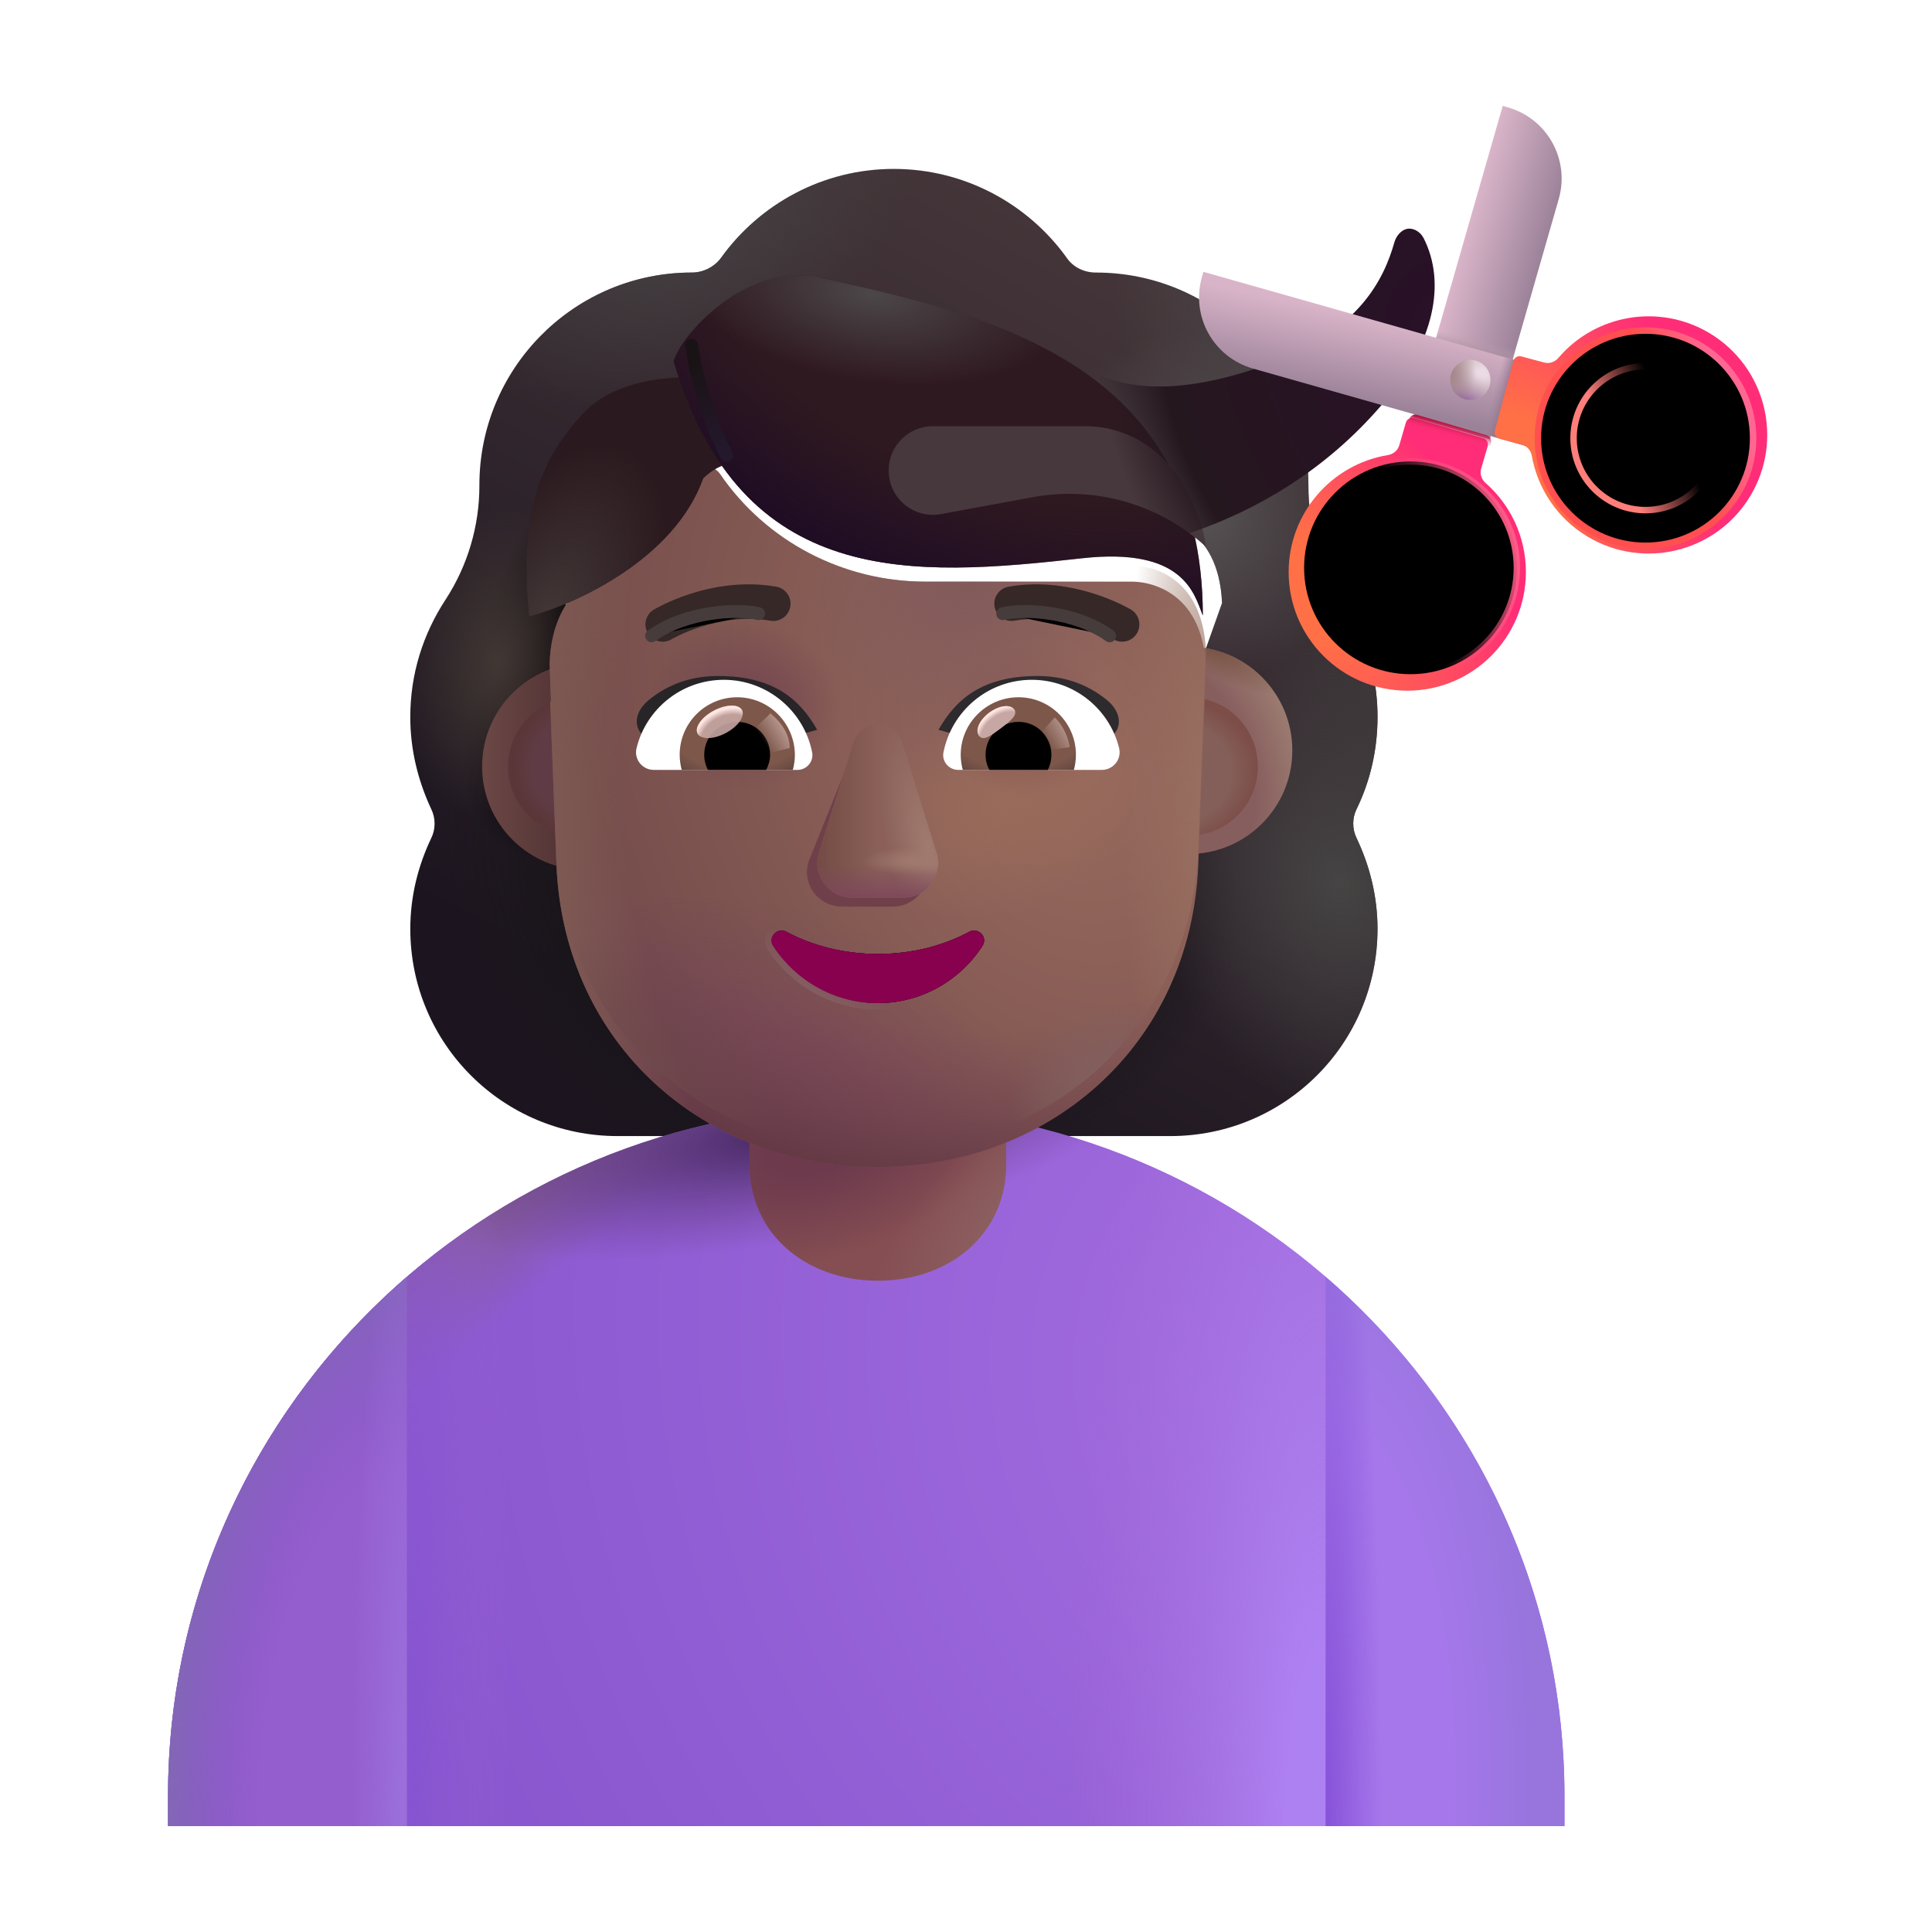 <svg viewBox="1 1 30 30" xmlns="http://www.w3.org/2000/svg">
<g filter="url(#filter0_i_4002_28)">
<path fill-rule="evenodd" clip-rule="evenodd" d="M21.816 14.311C22.028 13.876 22.14 13.39 22.14 12.884C22.14 12.417 22.044 11.978 21.871 11.579H21.876C21.796 11.398 21.706 11.227 21.595 11.066L21.593 11.063C21.249 10.536 21.067 9.919 21.067 9.292V9.282C21.067 7.46 19.589 5.982 17.768 5.982C17.586 5.982 17.413 5.901 17.312 5.75C16.715 4.92 15.733 4.373 14.63 4.373C13.527 4.373 12.546 4.92 11.949 5.75C11.847 5.891 11.675 5.982 11.493 5.982C11.465 5.982 11.436 5.983 11.408 5.983C9.626 6.029 8.194 7.488 8.194 9.282V9.292C8.194 9.919 8.012 10.536 7.668 11.063L7.666 11.066C7.323 11.592 7.121 12.208 7.121 12.884C7.121 13.4 7.243 13.876 7.445 14.311C7.516 14.453 7.516 14.625 7.445 14.767C7.243 15.192 7.121 15.667 7.121 16.173C7.121 17.954 8.559 19.391 10.34 19.391H18.921C20.703 19.391 22.14 17.954 22.14 16.173C22.14 15.667 22.018 15.192 21.816 14.767C21.745 14.625 21.745 14.453 21.816 14.311ZM9.556 11.639H9.543L10.742 13.994C10.865 16.797 11.959 13.994 14.63 13.994C17.302 13.994 18.467 17.114 18.59 14.311L19.726 11.114C19.672 9.869 18.77 9.782 18.59 9.782H15.37C14.098 9.782 12.899 9.159 12.181 8.109C12.058 7.935 11.801 7.966 11.719 8.16L11.637 8.353C11.412 8.915 10.981 9.343 10.448 9.588C10.432 9.593 10.414 9.601 10.396 9.608C10.379 9.616 10.361 9.624 10.345 9.629C10.109 9.751 9.556 10.118 9.535 11.067L9.545 11.373L9.556 11.639Z" fill="url(#paint0_linear_4002_28)"/>
<path fill-rule="evenodd" clip-rule="evenodd" d="M21.816 14.311C22.028 13.876 22.14 13.39 22.14 12.884C22.14 12.417 22.044 11.978 21.871 11.579H21.876C21.796 11.398 21.706 11.227 21.595 11.066L21.593 11.063C21.249 10.536 21.067 9.919 21.067 9.292V9.282C21.067 7.46 19.589 5.982 17.768 5.982C17.586 5.982 17.413 5.901 17.312 5.75C16.715 4.92 15.733 4.373 14.63 4.373C13.527 4.373 12.546 4.92 11.949 5.75C11.847 5.891 11.675 5.982 11.493 5.982C11.465 5.982 11.436 5.983 11.408 5.983C9.626 6.029 8.194 7.488 8.194 9.282V9.292C8.194 9.919 8.012 10.536 7.668 11.063L7.666 11.066C7.323 11.592 7.121 12.208 7.121 12.884C7.121 13.4 7.243 13.876 7.445 14.311C7.516 14.453 7.516 14.625 7.445 14.767C7.243 15.192 7.121 15.667 7.121 16.173C7.121 17.954 8.559 19.391 10.34 19.391H18.921C20.703 19.391 22.14 17.954 22.14 16.173C22.14 15.667 22.018 15.192 21.816 14.767C21.745 14.625 21.745 14.453 21.816 14.311ZM9.556 11.639H9.543L10.742 13.994C10.865 16.797 11.959 13.994 14.63 13.994C17.302 13.994 18.467 17.114 18.59 14.311L19.726 11.114C19.672 9.869 18.77 9.782 18.59 9.782H15.37C14.098 9.782 12.899 9.159 12.181 8.109C12.058 7.935 11.801 7.966 11.719 8.16L11.637 8.353C11.412 8.915 10.981 9.343 10.448 9.588C10.432 9.593 10.414 9.601 10.396 9.608C10.379 9.616 10.361 9.624 10.345 9.629C10.109 9.751 9.556 10.118 9.535 11.067L9.545 11.373L9.556 11.639Z" fill="url(#paint1_radial_4002_28)"/>
<path fill-rule="evenodd" clip-rule="evenodd" d="M21.816 14.311C22.028 13.876 22.14 13.39 22.14 12.884C22.14 12.417 22.044 11.978 21.871 11.579H21.876C21.796 11.398 21.706 11.227 21.595 11.066L21.593 11.063C21.249 10.536 21.067 9.919 21.067 9.292V9.282C21.067 7.46 19.589 5.982 17.768 5.982C17.586 5.982 17.413 5.901 17.312 5.75C16.715 4.92 15.733 4.373 14.63 4.373C13.527 4.373 12.546 4.92 11.949 5.75C11.847 5.891 11.675 5.982 11.493 5.982C11.465 5.982 11.436 5.983 11.408 5.983C9.626 6.029 8.194 7.488 8.194 9.282V9.292C8.194 9.919 8.012 10.536 7.668 11.063L7.666 11.066C7.323 11.592 7.121 12.208 7.121 12.884C7.121 13.4 7.243 13.876 7.445 14.311C7.516 14.453 7.516 14.625 7.445 14.767C7.243 15.192 7.121 15.667 7.121 16.173C7.121 17.954 8.559 19.391 10.34 19.391H18.921C20.703 19.391 22.14 17.954 22.14 16.173C22.14 15.667 22.018 15.192 21.816 14.767C21.745 14.625 21.745 14.453 21.816 14.311ZM9.556 11.639H9.543L10.742 13.994C10.865 16.797 11.959 13.994 14.63 13.994C17.302 13.994 18.467 17.114 18.59 14.311L19.726 11.114C19.672 9.869 18.77 9.782 18.59 9.782H15.37C14.098 9.782 12.899 9.159 12.181 8.109C12.058 7.935 11.801 7.966 11.719 8.16L11.637 8.353C11.412 8.915 10.981 9.343 10.448 9.588C10.432 9.593 10.414 9.601 10.396 9.608C10.379 9.616 10.361 9.624 10.345 9.629C10.109 9.751 9.556 10.118 9.535 11.067L9.545 11.373L9.556 11.639Z" fill="url(#paint2_radial_4002_28)"/>
<path fill-rule="evenodd" clip-rule="evenodd" d="M21.816 14.311C22.028 13.876 22.14 13.39 22.14 12.884C22.14 12.417 22.044 11.978 21.871 11.579H21.876C21.796 11.398 21.706 11.227 21.595 11.066L21.593 11.063C21.249 10.536 21.067 9.919 21.067 9.292V9.282C21.067 7.46 19.589 5.982 17.768 5.982C17.586 5.982 17.413 5.901 17.312 5.75C16.715 4.92 15.733 4.373 14.63 4.373C13.527 4.373 12.546 4.92 11.949 5.75C11.847 5.891 11.675 5.982 11.493 5.982C11.465 5.982 11.436 5.983 11.408 5.983C9.626 6.029 8.194 7.488 8.194 9.282V9.292C8.194 9.919 8.012 10.536 7.668 11.063L7.666 11.066C7.323 11.592 7.121 12.208 7.121 12.884C7.121 13.4 7.243 13.876 7.445 14.311C7.516 14.453 7.516 14.625 7.445 14.767C7.243 15.192 7.121 15.667 7.121 16.173C7.121 17.954 8.559 19.391 10.34 19.391H18.921C20.703 19.391 22.14 17.954 22.14 16.173C22.14 15.667 22.018 15.192 21.816 14.767C21.745 14.625 21.745 14.453 21.816 14.311ZM9.556 11.639H9.543L10.742 13.994C10.865 16.797 11.959 13.994 14.63 13.994C17.302 13.994 18.467 17.114 18.59 14.311L19.726 11.114C19.672 9.869 18.77 9.782 18.59 9.782H15.37C14.098 9.782 12.899 9.159 12.181 8.109C12.058 7.935 11.801 7.966 11.719 8.16L11.637 8.353C11.412 8.915 10.981 9.343 10.448 9.588C10.432 9.593 10.414 9.601 10.396 9.608C10.379 9.616 10.361 9.624 10.345 9.629C10.109 9.751 9.556 10.118 9.535 11.067L9.545 11.373L9.556 11.639Z" fill="url(#paint3_radial_4002_28)"/>
<path fill-rule="evenodd" clip-rule="evenodd" d="M21.816 14.311C22.028 13.876 22.14 13.39 22.14 12.884C22.14 12.417 22.044 11.978 21.871 11.579H21.876C21.796 11.398 21.706 11.227 21.595 11.066L21.593 11.063C21.249 10.536 21.067 9.919 21.067 9.292V9.282C21.067 7.46 19.589 5.982 17.768 5.982C17.586 5.982 17.413 5.901 17.312 5.75C16.715 4.92 15.733 4.373 14.63 4.373C13.527 4.373 12.546 4.92 11.949 5.75C11.847 5.891 11.675 5.982 11.493 5.982C11.465 5.982 11.436 5.983 11.408 5.983C9.626 6.029 8.194 7.488 8.194 9.282V9.292C8.194 9.919 8.012 10.536 7.668 11.063L7.666 11.066C7.323 11.592 7.121 12.208 7.121 12.884C7.121 13.4 7.243 13.876 7.445 14.311C7.516 14.453 7.516 14.625 7.445 14.767C7.243 15.192 7.121 15.667 7.121 16.173C7.121 17.954 8.559 19.391 10.34 19.391H18.921C20.703 19.391 22.14 17.954 22.14 16.173C22.14 15.667 22.018 15.192 21.816 14.767C21.745 14.625 21.745 14.453 21.816 14.311ZM9.556 11.639H9.543L10.742 13.994C10.865 16.797 11.959 13.994 14.63 13.994C17.302 13.994 18.467 17.114 18.59 14.311L19.726 11.114C19.672 9.869 18.77 9.782 18.59 9.782H15.37C14.098 9.782 12.899 9.159 12.181 8.109C12.058 7.935 11.801 7.966 11.719 8.16L11.637 8.353C11.412 8.915 10.981 9.343 10.448 9.588C10.432 9.593 10.414 9.601 10.396 9.608C10.379 9.616 10.361 9.624 10.345 9.629C10.109 9.751 9.556 10.118 9.535 11.067L9.545 11.373L9.556 11.639Z" fill="url(#paint4_radial_4002_28)"/>
<path fill-rule="evenodd" clip-rule="evenodd" d="M21.816 14.311C22.028 13.876 22.14 13.39 22.14 12.884C22.14 12.417 22.044 11.978 21.871 11.579H21.876C21.796 11.398 21.706 11.227 21.595 11.066L21.593 11.063C21.249 10.536 21.067 9.919 21.067 9.292V9.282C21.067 7.46 19.589 5.982 17.768 5.982C17.586 5.982 17.413 5.901 17.312 5.75C16.715 4.92 15.733 4.373 14.63 4.373C13.527 4.373 12.546 4.92 11.949 5.75C11.847 5.891 11.675 5.982 11.493 5.982C11.465 5.982 11.436 5.983 11.408 5.983C9.626 6.029 8.194 7.488 8.194 9.282V9.292C8.194 9.919 8.012 10.536 7.668 11.063L7.666 11.066C7.323 11.592 7.121 12.208 7.121 12.884C7.121 13.4 7.243 13.876 7.445 14.311C7.516 14.453 7.516 14.625 7.445 14.767C7.243 15.192 7.121 15.667 7.121 16.173C7.121 17.954 8.559 19.391 10.34 19.391H18.921C20.703 19.391 22.14 17.954 22.14 16.173C22.14 15.667 22.018 15.192 21.816 14.767C21.745 14.625 21.745 14.453 21.816 14.311ZM9.556 11.639H9.543L10.742 13.994C10.865 16.797 11.959 13.994 14.63 13.994C17.302 13.994 18.467 17.114 18.59 14.311L19.726 11.114C19.672 9.869 18.77 9.782 18.59 9.782H15.37C14.098 9.782 12.899 9.159 12.181 8.109C12.058 7.935 11.801 7.966 11.719 8.16L11.637 8.353C11.412 8.915 10.981 9.343 10.448 9.588C10.432 9.593 10.414 9.601 10.396 9.608C10.379 9.616 10.361 9.624 10.345 9.629C10.109 9.751 9.556 10.118 9.535 11.067L9.545 11.373L9.556 11.639Z" fill="url(#paint5_radial_4002_28)"/>
<path fill-rule="evenodd" clip-rule="evenodd" d="M21.816 14.311C22.028 13.876 22.14 13.39 22.14 12.884C22.14 12.417 22.044 11.978 21.871 11.579H21.876C21.796 11.398 21.706 11.227 21.595 11.066L21.593 11.063C21.249 10.536 21.067 9.919 21.067 9.292V9.282C21.067 7.46 19.589 5.982 17.768 5.982C17.586 5.982 17.413 5.901 17.312 5.75C16.715 4.92 15.733 4.373 14.63 4.373C13.527 4.373 12.546 4.92 11.949 5.75C11.847 5.891 11.675 5.982 11.493 5.982C11.465 5.982 11.436 5.983 11.408 5.983C9.626 6.029 8.194 7.488 8.194 9.282V9.292C8.194 9.919 8.012 10.536 7.668 11.063L7.666 11.066C7.323 11.592 7.121 12.208 7.121 12.884C7.121 13.4 7.243 13.876 7.445 14.311C7.516 14.453 7.516 14.625 7.445 14.767C7.243 15.192 7.121 15.667 7.121 16.173C7.121 17.954 8.559 19.391 10.34 19.391H18.921C20.703 19.391 22.14 17.954 22.14 16.173C22.14 15.667 22.018 15.192 21.816 14.767C21.745 14.625 21.745 14.453 21.816 14.311ZM9.556 11.639H9.543L10.742 13.994C10.865 16.797 11.959 13.994 14.63 13.994C17.302 13.994 18.467 17.114 18.59 14.311L19.726 11.114C19.672 9.869 18.77 9.782 18.59 9.782H15.37C14.098 9.782 12.899 9.159 12.181 8.109C12.058 7.935 11.801 7.966 11.719 8.16L11.637 8.353C11.412 8.915 10.981 9.343 10.448 9.588C10.432 9.593 10.414 9.601 10.396 9.608C10.379 9.616 10.361 9.624 10.345 9.629C10.109 9.751 9.556 10.118 9.535 11.067L9.545 11.373L9.556 11.639Z" fill="url(#paint6_radial_4002_28)"/>
<path fill-rule="evenodd" clip-rule="evenodd" d="M21.816 14.311C22.028 13.876 22.14 13.39 22.14 12.884C22.14 12.417 22.044 11.978 21.871 11.579H21.876C21.796 11.398 21.706 11.227 21.595 11.066L21.593 11.063C21.249 10.536 21.067 9.919 21.067 9.292V9.282C21.067 7.46 19.589 5.982 17.768 5.982C17.586 5.982 17.413 5.901 17.312 5.75C16.715 4.92 15.733 4.373 14.63 4.373C13.527 4.373 12.546 4.92 11.949 5.75C11.847 5.891 11.675 5.982 11.493 5.982C11.465 5.982 11.436 5.983 11.408 5.983C9.626 6.029 8.194 7.488 8.194 9.282V9.292C8.194 9.919 8.012 10.536 7.668 11.063L7.666 11.066C7.323 11.592 7.121 12.208 7.121 12.884C7.121 13.4 7.243 13.876 7.445 14.311C7.516 14.453 7.516 14.625 7.445 14.767C7.243 15.192 7.121 15.667 7.121 16.173C7.121 17.954 8.559 19.391 10.34 19.391H18.921C20.703 19.391 22.14 17.954 22.14 16.173C22.14 15.667 22.018 15.192 21.816 14.767C21.745 14.625 21.745 14.453 21.816 14.311ZM9.556 11.639H9.543L10.742 13.994C10.865 16.797 11.959 13.994 14.63 13.994C17.302 13.994 18.467 17.114 18.59 14.311L19.726 11.114C19.672 9.869 18.77 9.782 18.59 9.782H15.37C14.098 9.782 12.899 9.159 12.181 8.109C12.058 7.935 11.801 7.966 11.719 8.16L11.637 8.353C11.412 8.915 10.981 9.343 10.448 9.588C10.432 9.593 10.414 9.601 10.396 9.608C10.379 9.616 10.361 9.624 10.345 9.629C10.109 9.751 9.556 10.118 9.535 11.067L9.545 11.373L9.556 11.639Z" fill="url(#paint7_radial_4002_28)"/>
<path fill-rule="evenodd" clip-rule="evenodd" d="M21.816 14.311C22.028 13.876 22.14 13.39 22.14 12.884C22.14 12.417 22.044 11.978 21.871 11.579H21.876C21.796 11.398 21.706 11.227 21.595 11.066L21.593 11.063C21.249 10.536 21.067 9.919 21.067 9.292V9.282C21.067 7.46 19.589 5.982 17.768 5.982C17.586 5.982 17.413 5.901 17.312 5.75C16.715 4.92 15.733 4.373 14.63 4.373C13.527 4.373 12.546 4.92 11.949 5.75C11.847 5.891 11.675 5.982 11.493 5.982C11.465 5.982 11.436 5.983 11.408 5.983C9.626 6.029 8.194 7.488 8.194 9.282V9.292C8.194 9.919 8.012 10.536 7.668 11.063L7.666 11.066C7.323 11.592 7.121 12.208 7.121 12.884C7.121 13.4 7.243 13.876 7.445 14.311C7.516 14.453 7.516 14.625 7.445 14.767C7.243 15.192 7.121 15.667 7.121 16.173C7.121 17.954 8.559 19.391 10.34 19.391H18.921C20.703 19.391 22.14 17.954 22.14 16.173C22.14 15.667 22.018 15.192 21.816 14.767C21.745 14.625 21.745 14.453 21.816 14.311ZM9.556 11.639H9.543L10.742 13.994C10.865 16.797 11.959 13.994 14.63 13.994C17.302 13.994 18.467 17.114 18.59 14.311L19.726 11.114C19.672 9.869 18.77 9.782 18.59 9.782H15.37C14.098 9.782 12.899 9.159 12.181 8.109C12.058 7.935 11.801 7.966 11.719 8.16L11.637 8.353C11.412 8.915 10.981 9.343 10.448 9.588C10.432 9.593 10.414 9.601 10.396 9.608C10.379 9.616 10.361 9.624 10.345 9.629C10.109 9.751 9.556 10.118 9.535 11.067L9.545 11.373L9.556 11.639Z" fill="url(#paint8_radial_4002_28)"/>
<path fill-rule="evenodd" clip-rule="evenodd" d="M21.816 14.311C22.028 13.876 22.14 13.39 22.14 12.884C22.14 12.417 22.044 11.978 21.871 11.579H21.876C21.796 11.398 21.706 11.227 21.595 11.066L21.593 11.063C21.249 10.536 21.067 9.919 21.067 9.292V9.282C21.067 7.46 19.589 5.982 17.768 5.982C17.586 5.982 17.413 5.901 17.312 5.75C16.715 4.92 15.733 4.373 14.63 4.373C13.527 4.373 12.546 4.92 11.949 5.75C11.847 5.891 11.675 5.982 11.493 5.982C11.465 5.982 11.436 5.983 11.408 5.983C9.626 6.029 8.194 7.488 8.194 9.282V9.292C8.194 9.919 8.012 10.536 7.668 11.063L7.666 11.066C7.323 11.592 7.121 12.208 7.121 12.884C7.121 13.4 7.243 13.876 7.445 14.311C7.516 14.453 7.516 14.625 7.445 14.767C7.243 15.192 7.121 15.667 7.121 16.173C7.121 17.954 8.559 19.391 10.34 19.391H18.921C20.703 19.391 22.14 17.954 22.14 16.173C22.14 15.667 22.018 15.192 21.816 14.767C21.745 14.625 21.745 14.453 21.816 14.311ZM9.556 11.639H9.543L10.742 13.994C10.865 16.797 11.959 13.994 14.63 13.994C17.302 13.994 18.467 17.114 18.59 14.311L19.726 11.114C19.672 9.869 18.77 9.782 18.59 9.782H15.37C14.098 9.782 12.899 9.159 12.181 8.109C12.058 7.935 11.801 7.966 11.719 8.16L11.637 8.353C11.412 8.915 10.981 9.343 10.448 9.588C10.432 9.593 10.414 9.601 10.396 9.608C10.379 9.616 10.361 9.624 10.345 9.629C10.109 9.751 9.556 10.118 9.535 11.067L9.545 11.373L9.556 11.639Z" fill="url(#paint9_radial_4002_28)"/>
<path fill-rule="evenodd" clip-rule="evenodd" d="M21.816 14.311C22.028 13.876 22.14 13.39 22.14 12.884C22.14 12.417 22.044 11.978 21.871 11.579H21.876C21.796 11.398 21.706 11.227 21.595 11.066L21.593 11.063C21.249 10.536 21.067 9.919 21.067 9.292V9.282C21.067 7.46 19.589 5.982 17.768 5.982C17.586 5.982 17.413 5.901 17.312 5.75C16.715 4.92 15.733 4.373 14.63 4.373C13.527 4.373 12.546 4.92 11.949 5.75C11.847 5.891 11.675 5.982 11.493 5.982C11.465 5.982 11.436 5.983 11.408 5.983C9.626 6.029 8.194 7.488 8.194 9.282V9.292C8.194 9.919 8.012 10.536 7.668 11.063L7.666 11.066C7.323 11.592 7.121 12.208 7.121 12.884C7.121 13.4 7.243 13.876 7.445 14.311C7.516 14.453 7.516 14.625 7.445 14.767C7.243 15.192 7.121 15.667 7.121 16.173C7.121 17.954 8.559 19.391 10.34 19.391H18.921C20.703 19.391 22.14 17.954 22.14 16.173C22.14 15.667 22.018 15.192 21.816 14.767C21.745 14.625 21.745 14.453 21.816 14.311ZM9.556 11.639H9.543L10.742 13.994C10.865 16.797 11.959 13.994 14.63 13.994C17.302 13.994 18.467 17.114 18.59 14.311L19.726 11.114C19.672 9.869 18.77 9.782 18.59 9.782H15.37C14.098 9.782 12.899 9.159 12.181 8.109C12.058 7.935 11.801 7.966 11.719 8.16L11.637 8.353C11.412 8.915 10.981 9.343 10.448 9.588C10.432 9.593 10.414 9.601 10.396 9.608C10.379 9.616 10.361 9.624 10.345 9.629C10.109 9.751 9.556 10.118 9.535 11.067L9.545 11.373L9.556 11.639Z" fill="url(#paint10_radial_4002_28)"/>
</g>
<path d="M3.609 28.893C3.609 22.977 8.463 18.182 14.451 18.182C20.439 18.182 25.293 22.977 25.293 28.893V29.356H3.609V28.893Z" fill="url(#paint11_radial_4002_28)"/>
<path d="M3.609 28.893C3.609 22.977 8.463 18.182 14.451 18.182C20.439 18.182 25.293 22.977 25.293 28.893V29.356H3.609V28.893Z" fill="url(#paint12_radial_4002_28)"/>
<path d="M3.609 28.893C3.609 22.977 8.463 18.182 14.451 18.182C20.439 18.182 25.293 22.977 25.293 28.893V29.356H3.609V28.893Z" fill="url(#paint13_radial_4002_28)"/>
<path d="M3.609 28.893C3.609 22.977 8.463 18.182 14.451 18.182C20.439 18.182 25.293 22.977 25.293 28.893V29.356H3.609V28.893Z" fill="url(#paint14_radial_4002_28)"/>
<path d="M3.609 28.893C3.609 22.977 8.463 18.182 14.451 18.182C20.439 18.182 25.293 22.977 25.293 28.893V29.356H3.609V28.893Z" fill="url(#paint15_radial_4002_28)"/>
<path d="M21.584 29.356H25.293V28.893C25.293 25.676 23.857 22.79 21.584 20.827V29.356Z" fill="url(#paint16_radial_4002_28)"/>
<path d="M21.584 29.356H25.293V28.893C25.293 25.676 23.857 22.79 21.584 20.827V29.356Z" fill="url(#paint17_radial_4002_28)"/>
<path d="M7.317 20.827C5.044 22.79 3.609 25.676 3.609 28.893V29.356H7.317V20.827Z" fill="#955ECE"/>
<path d="M7.317 20.827C5.044 22.79 3.609 25.676 3.609 28.893V29.356H7.317V20.827Z" fill="url(#paint18_radial_4002_28)"/>
<path d="M7.317 20.827C5.044 22.79 3.609 25.676 3.609 28.893V29.356H7.317V20.827Z" fill="url(#paint19_radial_4002_28)"/>
<path d="M12.639 17.691H16.623V19.074C16.623 20.174 15.731 20.887 14.631 20.887C13.53 20.887 12.639 20.174 12.639 19.074V17.691Z" fill="#854E52"/>
<path d="M12.639 17.691H16.623V19.074C16.623 20.174 15.731 20.887 14.631 20.887C13.53 20.887 12.639 20.174 12.639 19.074V17.691Z" fill="url(#paint20_radial_4002_28)"/>
<path d="M12.639 17.691H16.623V19.074C16.623 20.174 15.731 20.887 14.631 20.887C13.53 20.887 12.639 20.174 12.639 19.074V17.691Z" fill="url(#paint21_radial_4002_28)"/>
<path d="M14.986 17.681C15.236 17.691 15.496 17.711 15.756 17.731C15.496 17.711 15.246 17.691 14.986 17.681Z" fill="url(#paint22_linear_4002_28)"/>
<path d="M14.656 17.681C14.646 17.681 14.636 17.681 14.616 17.681C14.716 17.681 14.806 17.681 14.906 17.691C14.826 17.681 14.736 17.681 14.656 17.681Z" fill="url(#paint23_linear_4002_28)"/>
<g filter="url(#filter1_i_4002_28)">
<path d="M9.945 14.511C10.834 14.511 11.554 13.79 11.554 12.902C11.554 12.013 10.834 11.293 9.945 11.293C9.056 11.293 8.336 12.013 8.336 12.902C8.336 13.79 9.056 14.511 9.945 14.511Z" fill="url(#paint24_linear_4002_28)"/>
</g>
<g filter="url(#filter2_i_4002_28)">
<path d="M19.458 14.511C20.346 14.511 21.067 13.79 21.067 12.902C21.067 12.013 20.346 11.293 19.458 11.293C18.569 11.293 17.849 12.013 17.849 12.902C17.849 13.79 18.569 14.511 19.458 14.511Z" fill="url(#paint25_radial_4002_28)"/>
<path d="M19.458 14.511C20.346 14.511 21.067 13.79 21.067 12.902C21.067 12.013 20.346 11.293 19.458 11.293C18.569 11.293 17.849 12.013 17.849 12.902C17.849 13.79 18.569 14.511 19.458 14.511Z" fill="url(#paint26_radial_4002_28)"/>
</g>
<g filter="url(#filter3_f_4002_28)">
<path d="M19.458 13.976C20.051 13.976 20.532 13.495 20.532 12.902C20.532 12.308 20.051 11.827 19.458 11.827C18.865 11.827 18.384 12.308 18.384 12.902C18.384 13.495 18.865 13.976 19.458 13.976Z" fill="#845F59"/>
<path d="M19.458 13.976C20.051 13.976 20.532 13.495 20.532 12.902C20.532 12.308 20.051 11.827 19.458 11.827C18.865 11.827 18.384 12.308 18.384 12.902C18.384 13.495 18.865 13.976 19.458 13.976Z" fill="url(#paint27_radial_4002_28)"/>
</g>
<g filter="url(#filter4_f_4002_28)">
<path d="M9.964 13.976C10.557 13.976 11.038 13.495 11.038 12.902C11.038 12.308 10.557 11.827 9.964 11.827C9.371 11.827 8.89 12.308 8.89 12.902C8.89 13.495 9.371 13.976 9.964 13.976Z" fill="#5F3C45"/>
<path d="M9.964 13.976C10.557 13.976 11.038 13.495 11.038 12.902C11.038 12.308 10.557 11.827 9.964 11.827C9.371 11.827 8.89 12.308 8.89 12.902C8.89 13.495 9.371 13.976 9.964 13.976Z" fill="url(#paint28_radial_4002_28)"/>
</g>
<g filter="url(#filter5_i_4002_28)">
<path d="M9.543 11.639H9.556L9.545 11.373L9.535 11.067C9.556 10.118 10.109 9.751 10.345 9.629C10.361 9.624 10.379 9.616 10.396 9.608C10.414 9.601 10.432 9.593 10.448 9.588C10.981 9.343 11.412 8.915 11.637 8.353L11.719 8.16C11.801 7.966 12.058 7.935 12.181 8.109C12.899 9.159 14.098 9.782 15.37 9.782H18.59C18.77 9.782 19.672 9.869 19.726 11.114L19.607 14.187C19.484 16.99 17.295 18.871 14.624 18.871C11.953 18.871 9.764 16.99 9.641 14.187L9.543 11.639Z" fill="url(#paint29_radial_4002_28)"/>
<path d="M9.543 11.639H9.556L9.545 11.373L9.535 11.067C9.556 10.118 10.109 9.751 10.345 9.629C10.361 9.624 10.379 9.616 10.396 9.608C10.414 9.601 10.432 9.593 10.448 9.588C10.981 9.343 11.412 8.915 11.637 8.353L11.719 8.16C11.801 7.966 12.058 7.935 12.181 8.109C12.899 9.159 14.098 9.782 15.37 9.782H18.59C18.77 9.782 19.672 9.869 19.726 11.114L19.607 14.187C19.484 16.99 17.295 18.871 14.624 18.871C11.953 18.871 9.764 16.99 9.641 14.187L9.543 11.639Z" fill="url(#paint30_radial_4002_28)"/>
<path d="M9.543 11.639H9.556L9.545 11.373L9.535 11.067C9.556 10.118 10.109 9.751 10.345 9.629C10.361 9.624 10.379 9.616 10.396 9.608C10.414 9.601 10.432 9.593 10.448 9.588C10.981 9.343 11.412 8.915 11.637 8.353L11.719 8.16C11.801 7.966 12.058 7.935 12.181 8.109C12.899 9.159 14.098 9.782 15.37 9.782H18.59C18.77 9.782 19.672 9.869 19.726 11.114L19.607 14.187C19.484 16.99 17.295 18.871 14.624 18.871C11.953 18.871 9.764 16.99 9.641 14.187L9.543 11.639Z" fill="url(#paint31_radial_4002_28)"/>
<path d="M9.543 11.639H9.556L9.545 11.373L9.535 11.067C9.556 10.118 10.109 9.751 10.345 9.629C10.361 9.624 10.379 9.616 10.396 9.608C10.414 9.601 10.432 9.593 10.448 9.588C10.981 9.343 11.412 8.915 11.637 8.353L11.719 8.16C11.801 7.966 12.058 7.935 12.181 8.109C12.899 9.159 14.098 9.782 15.37 9.782H18.59C18.77 9.782 19.672 9.869 19.726 11.114L19.607 14.187C19.484 16.99 17.295 18.871 14.624 18.871C11.953 18.871 9.764 16.99 9.641 14.187L9.543 11.639Z" fill="url(#paint32_radial_4002_28)"/>
<path d="M9.543 11.639H9.556L9.545 11.373L9.535 11.067C9.556 10.118 10.109 9.751 10.345 9.629C10.361 9.624 10.379 9.616 10.396 9.608C10.414 9.601 10.432 9.593 10.448 9.588C10.981 9.343 11.412 8.915 11.637 8.353L11.719 8.16C11.801 7.966 12.058 7.935 12.181 8.109C12.899 9.159 14.098 9.782 15.37 9.782H18.59C18.77 9.782 19.672 9.869 19.726 11.114L19.607 14.187C19.484 16.99 17.295 18.871 14.624 18.871C11.953 18.871 9.764 16.99 9.641 14.187L9.543 11.639Z" fill="url(#paint33_radial_4002_28)"/>
<path d="M9.543 11.639H9.556L9.545 11.373L9.535 11.067C9.556 10.118 10.109 9.751 10.345 9.629C10.361 9.624 10.379 9.616 10.396 9.608C10.414 9.601 10.432 9.593 10.448 9.588C10.981 9.343 11.412 8.915 11.637 8.353L11.719 8.16C11.801 7.966 12.058 7.935 12.181 8.109C12.899 9.159 14.098 9.782 15.37 9.782H18.59C18.77 9.782 19.672 9.869 19.726 11.114L19.607 14.187C19.484 16.99 17.295 18.871 14.624 18.871C11.953 18.871 9.764 16.99 9.641 14.187L9.543 11.639Z" fill="url(#paint34_radial_4002_28)"/>
<path d="M9.543 11.639H9.556L9.545 11.373L9.535 11.067C9.556 10.118 10.109 9.751 10.345 9.629C10.361 9.624 10.379 9.616 10.396 9.608C10.414 9.601 10.432 9.593 10.448 9.588C10.981 9.343 11.412 8.915 11.637 8.353L11.719 8.16C11.801 7.966 12.058 7.935 12.181 8.109C12.899 9.159 14.098 9.782 15.37 9.782H18.59C18.77 9.782 19.672 9.869 19.726 11.114L19.607 14.187C19.484 16.99 17.295 18.871 14.624 18.871C11.953 18.871 9.764 16.99 9.641 14.187L9.543 11.639Z" fill="url(#paint35_radial_4002_28)"/>
<path d="M9.543 11.639H9.556L9.545 11.373L9.535 11.067C9.556 10.118 10.109 9.751 10.345 9.629C10.361 9.624 10.379 9.616 10.396 9.608C10.414 9.601 10.432 9.593 10.448 9.588C10.981 9.343 11.412 8.915 11.637 8.353L11.719 8.16C11.801 7.966 12.058 7.935 12.181 8.109C12.899 9.159 14.098 9.782 15.37 9.782H18.59C18.77 9.782 19.672 9.869 19.726 11.114L19.607 14.187C19.484 16.99 17.295 18.871 14.624 18.871C11.953 18.871 9.764 16.99 9.641 14.187L9.543 11.639Z" fill="url(#paint36_radial_4002_28)"/>
</g>
<path d="M9.543 11.639H9.556L9.545 11.373L9.535 11.067C9.556 10.118 10.109 9.751 10.345 9.629C10.361 9.624 10.379 9.616 10.396 9.608C10.414 9.601 10.432 9.593 10.448 9.588C10.981 9.343 11.412 8.915 11.637 8.353L11.719 8.16C11.801 7.966 12.058 7.935 12.181 8.109C12.899 9.159 14.098 9.782 15.37 9.782H18.59C18.77 9.782 19.672 9.869 19.726 11.114L19.607 14.187C19.484 16.99 17.295 18.871 14.624 18.871C11.953 18.871 9.764 16.99 9.641 14.187L9.543 11.639Z" fill="url(#paint37_radial_4002_28)"/>
<path d="M9.543 11.639H9.556L9.545 11.373L9.535 11.067C9.556 10.118 10.109 9.751 10.345 9.629C10.361 9.624 10.379 9.616 10.396 9.608C10.414 9.601 10.432 9.593 10.448 9.588C10.981 9.343 11.412 8.915 11.637 8.353L11.719 8.16C11.801 7.966 12.058 7.935 12.181 8.109C12.899 9.159 14.098 9.782 15.37 9.782H18.59C18.77 9.782 19.672 9.869 19.726 11.114L19.607 14.187C19.484 16.99 17.295 18.871 14.624 18.871C11.953 18.871 9.764 16.99 9.641 14.187L9.543 11.639Z" fill="url(#paint38_radial_4002_28)"/>
<path d="M9.543 11.639H9.556L9.545 11.373L9.535 11.067C9.556 10.118 10.109 9.751 10.345 9.629C10.361 9.624 10.379 9.616 10.396 9.608C10.414 9.601 10.432 9.593 10.448 9.588C10.981 9.343 11.412 8.915 11.637 8.353L11.719 8.16C11.801 7.966 12.058 7.935 12.181 8.109C12.899 9.159 14.098 9.782 15.37 9.782H18.59C18.77 9.782 19.672 9.869 19.726 11.114L19.607 14.187C19.484 16.99 17.295 18.871 14.624 18.871C11.953 18.871 9.764 16.99 9.641 14.187L9.543 11.639Z" fill="url(#paint39_radial_4002_28)"/>
<g filter="url(#filter6_f_4002_28)">
<path d="M14.238 12.679L13.555 14.379C13.446 14.728 13.706 15.078 14.075 15.078H14.861C15.23 15.078 15.491 14.723 15.382 14.379L14.851 12.679C14.737 12.302 14.357 12.302 14.238 12.679Z" fill="#70404A"/>
</g>
<g filter="url(#filter7_f_4002_28)">
<path d="M14.248 12.54L13.717 14.24C13.608 14.59 13.869 14.94 14.238 14.94H15.024C15.393 14.94 15.653 14.585 15.544 14.24L15.013 12.54C14.899 12.164 14.368 12.164 14.248 12.54Z" fill="#8A6058"/>
<path d="M14.248 12.54L13.717 14.24C13.608 14.59 13.869 14.94 14.238 14.94H15.024C15.393 14.94 15.653 14.585 15.544 14.24L15.013 12.54C14.899 12.164 14.368 12.164 14.248 12.54Z" fill="url(#paint40_radial_4002_28)"/>
<path d="M14.248 12.54L13.717 14.24C13.608 14.59 13.869 14.94 14.238 14.94H15.024C15.393 14.94 15.653 14.585 15.544 14.24L15.013 12.54C14.899 12.164 14.368 12.164 14.248 12.54Z" fill="url(#paint41_linear_4002_28)"/>
<path d="M14.248 12.54L13.717 14.24C13.608 14.59 13.869 14.94 14.238 14.94H15.024C15.393 14.94 15.653 14.585 15.544 14.24L15.013 12.54C14.899 12.164 14.368 12.164 14.248 12.54Z" fill="url(#paint42_linear_4002_28)"/>
<path d="M14.248 12.54L13.717 14.24C13.608 14.59 13.869 14.94 14.238 14.94H15.024C15.393 14.94 15.653 14.585 15.544 14.24L15.013 12.54C14.899 12.164 14.368 12.164 14.248 12.54Z" fill="url(#paint43_radial_4002_28)"/>
</g>
<g filter="url(#filter8_f_4002_28)">
<path d="M14.631 15.813C14.11 15.813 13.62 15.688 13.209 15.468C13.069 15.395 12.918 15.557 13.006 15.688C13.35 16.22 13.948 16.576 14.631 16.576C15.313 16.576 15.912 16.22 16.255 15.688C16.344 15.552 16.193 15.395 16.052 15.468C15.641 15.688 15.157 15.813 14.631 15.813Z" fill="#88014F"/>
<path d="M14.631 15.813C14.11 15.813 13.62 15.688 13.209 15.468C13.069 15.395 12.918 15.557 13.006 15.688C13.35 16.22 13.948 16.576 14.631 16.576C15.313 16.576 15.912 16.22 16.255 15.688C16.344 15.552 16.193 15.395 16.052 15.468C15.641 15.688 15.157 15.813 14.631 15.813Z" stroke="url(#paint44_linear_4002_28)" stroke-width="0.2"/>
</g>
<path d="M14.631 15.813C14.11 15.813 13.62 15.688 13.209 15.468C13.069 15.395 12.918 15.557 13.006 15.688C13.35 16.22 13.948 16.576 14.631 16.576C15.313 16.576 15.912 16.22 16.255 15.688C16.344 15.552 16.193 15.395 16.052 15.468C15.641 15.688 15.157 15.813 14.631 15.813Z" fill="#88014F"/>
<g filter="url(#filter9_i_4002_28)">
<path d="M15.773 12.332C16.038 11.866 16.442 11.497 17.31 11.497C17.69 11.497 18.057 11.602 18.383 11.866C18.652 12.083 18.616 12.361 18.407 12.465L17.852 12.782C17.2 12.572 16.479 12.543 15.773 12.332Z" fill="#2D2B2E"/>
</g>
<g filter="url(#filter10_i_4002_28)">
<path d="M13.489 12.332C13.223 11.866 12.82 11.497 11.951 11.497C11.571 11.497 11.204 11.602 10.879 11.866C10.61 12.083 10.646 12.361 10.854 12.465L11.41 12.782C12.062 12.572 12.783 12.543 13.489 12.332Z" fill="#272528"/>
</g>
<g filter="url(#filter11_i_4002_28)">
<path d="M11.233 11.123L11.229 11.126C11.228 11.126 11.228 11.126 11.228 11.126C11.101 11.202 10.937 11.161 10.861 11.034C10.784 10.907 10.826 10.742 10.953 10.666L10.953 10.666L10.954 10.665L10.957 10.663L10.967 10.658C10.975 10.653 10.985 10.647 10.999 10.64C11.027 10.625 11.066 10.605 11.115 10.581C11.214 10.534 11.354 10.474 11.525 10.419C11.865 10.311 12.341 10.22 12.854 10.31C12.999 10.336 13.097 10.475 13.071 10.621C13.045 10.767 12.906 10.864 12.76 10.838C12.362 10.768 11.979 10.838 11.688 10.93C11.544 10.976 11.427 11.027 11.346 11.065C11.306 11.084 11.275 11.101 11.255 11.111C11.245 11.117 11.237 11.121 11.233 11.123Z" fill="#352827"/>
</g>
<g filter="url(#filter12_i_4002_28)">
<path fill-rule="evenodd" clip-rule="evenodd" d="M18.362 10.666C18.362 10.666 18.362 10.666 18.224 10.896L18.362 10.666C18.489 10.742 18.53 10.907 18.454 11.034C18.378 11.161 18.214 11.202 18.087 11.126C18.087 11.126 18.087 11.126 18.086 11.126L18.082 11.123C18.077 11.121 18.07 11.117 18.06 11.111C18.04 11.101 18.009 11.084 17.969 11.065C17.888 11.027 17.77 10.976 17.626 10.93C17.336 10.838 16.953 10.768 16.555 10.838C16.409 10.864 16.27 10.767 16.244 10.621C16.218 10.475 16.315 10.336 16.461 10.31C16.974 10.22 17.45 10.311 17.79 10.419C17.961 10.474 18.101 10.534 18.2 10.581C18.249 10.605 18.288 10.625 18.316 10.64C18.329 10.647 18.34 10.653 18.348 10.658L18.358 10.663L18.36 10.665L18.361 10.666L18.362 10.666Z" fill="#352827"/>
</g>
<path d="M17.022 11.556C17.675 11.556 18.226 12.006 18.377 12.614C18.421 12.789 18.287 12.955 18.109 12.955H15.878C15.736 12.955 15.622 12.825 15.65 12.683C15.776 12.043 16.34 11.556 17.022 11.556Z" fill="white"/>
<path d="M16.815 11.827C17.309 11.827 17.707 12.229 17.707 12.72C17.707 12.801 17.695 12.882 17.675 12.955H15.95C15.93 12.878 15.918 12.801 15.918 12.72C15.918 12.229 16.32 11.827 16.815 11.827Z" fill="url(#paint45_radial_4002_28)"/>
<path d="M16.304 12.72C16.304 12.436 16.531 12.209 16.815 12.209C17.099 12.209 17.326 12.436 17.326 12.72C17.326 12.805 17.306 12.886 17.269 12.955H16.364C16.324 12.886 16.304 12.805 16.304 12.72Z" fill="black"/>
<g filter="url(#filter13_f_4002_28)">
<path d="M16.749 12.016C16.813 12.101 16.68 12.205 16.529 12.318C16.378 12.431 16.265 12.51 16.202 12.425C16.138 12.34 16.209 12.18 16.36 12.067C16.512 11.954 16.686 11.931 16.749 12.016Z" fill="#C7A7A3"/>
<path d="M16.749 12.016C16.813 12.101 16.68 12.205 16.529 12.318C16.378 12.431 16.265 12.51 16.202 12.425C16.138 12.34 16.209 12.18 16.36 12.067C16.512 11.954 16.686 11.931 16.749 12.016Z" fill="url(#paint46_radial_4002_28)"/>
</g>
<g filter="url(#filter14_f_4002_28)">
<path d="M17.61 12.602C17.577 12.372 17.442 12.198 17.378 12.14L17.118 12.425L17.235 12.653L17.61 12.602Z" fill="url(#paint47_linear_4002_28)"/>
</g>
<path d="M12.24 11.556C11.586 11.556 11.035 12.006 10.885 12.614C10.84 12.789 10.974 12.955 11.152 12.955H13.384C13.526 12.955 13.639 12.825 13.611 12.683C13.485 12.043 12.917 11.556 12.24 11.556Z" fill="white"/>
<path d="M12.447 11.827C11.952 11.827 11.554 12.229 11.554 12.72C11.554 12.801 11.566 12.882 11.586 12.955H13.311C13.331 12.878 13.343 12.801 13.343 12.72C13.339 12.229 12.941 11.827 12.447 11.827Z" fill="url(#paint48_radial_4002_28)"/>
<path d="M12.958 12.72C12.958 12.436 12.73 12.209 12.447 12.209C12.163 12.209 11.935 12.436 11.935 12.72C11.935 12.805 11.956 12.886 11.992 12.955H12.897C12.933 12.886 12.958 12.805 12.958 12.72Z" fill="black"/>
<g filter="url(#filter15_f_4002_28)">
<path d="M13.262 12.615C13.262 12.326 13.027 12.134 12.964 12.076L12.675 12.355L12.853 12.716L13.262 12.615Z" fill="url(#paint49_linear_4002_28)"/>
</g>
<g filter="url(#filter16_f_4002_28)">
<ellipse cx="12.177" cy="12.209" rx="0.39" ry="0.197" transform="rotate(-27.914 12.177 12.209)" fill="#C7A7A3" fill-opacity="0.9"/>
<ellipse cx="12.177" cy="12.209" rx="0.39" ry="0.197" transform="rotate(-27.914 12.177 12.209)" fill="url(#paint50_radial_4002_28)"/>
</g>
<g filter="url(#filter17_f_4002_28)">
<path d="M16.57 10.529C16.893 10.45 17.695 10.489 18.231 10.873" stroke="#473C3C" stroke-width="0.2" stroke-linecap="round"/>
</g>
<g filter="url(#filter18_f_4002_28)">
<path d="M12.779 10.529C12.457 10.45 11.655 10.489 11.118 10.873" stroke="#473C3C" stroke-width="0.2" stroke-linecap="round"/>
</g>
<g filter="url(#filter19_if_4002_28)">
<path d="M9.561 6.913C10.127 6.314 11.198 6.313 11.692 6.402L12.088 7.693C11.835 7.654 11.61 7.743 11.42 7.928C10.972 9.188 9.431 9.883 8.716 10.073C8.568 8.581 8.825 7.693 9.561 6.913Z" fill="#2A191E"/>
<path d="M9.561 6.913C10.127 6.314 11.198 6.313 11.692 6.402L12.088 7.693C11.835 7.654 11.61 7.743 11.42 7.928C10.972 9.188 9.431 9.883 8.716 10.073C8.568 8.581 8.825 7.693 9.561 6.913Z" fill="url(#paint51_radial_4002_28)"/>
</g>
<g filter="url(#filter20_if_4002_28)">
<path d="M14.027 5.111C12.895 4.861 11.877 5.991 11.76 6.41C12.812 9.955 15.473 9.761 18.1 9.469C19.673 9.294 19.843 10.011 19.977 10.357C19.977 6.425 16.633 5.686 14.056 5.117L14.027 5.111Z" fill="#2F1920"/>
<path d="M14.027 5.111C12.895 4.861 11.877 5.991 11.76 6.41C12.812 9.955 15.473 9.761 18.1 9.469C19.673 9.294 19.843 10.011 19.977 10.357C19.977 6.425 16.633 5.686 14.056 5.117L14.027 5.111Z" fill="url(#paint52_radial_4002_28)"/>
<path d="M14.027 5.111C12.895 4.861 11.877 5.991 11.76 6.41C12.812 9.955 15.473 9.761 18.1 9.469C19.673 9.294 19.843 10.011 19.977 10.357C19.977 6.425 16.633 5.686 14.056 5.117L14.027 5.111Z" fill="url(#paint53_radial_4002_28)"/>
</g>
<g filter="url(#filter21_f_4002_28)">
<path d="M11.739 6.359C11.763 6.602 11.974 7.516 12.284 8.069" stroke="url(#paint54_linear_4002_28)" stroke-width="0.2" stroke-linecap="round"/>
</g>
<g filter="url(#filter22_f_4002_28)">
<path d="M17.037 8.72L15.611 8.983C15.188 9.06 14.799 8.736 14.799 8.306C14.799 7.926 15.106 7.618 15.486 7.618H17.827C19.212 7.618 19.67 9.013 19.726 9.49C18.999 8.827 18.004 8.542 17.037 8.72Z" fill="#47383D"/>
</g>
<path d="M20.71 6.649C19.448 7.112 18.609 7.063 18.062 6.821L16.89 9.673C18.179 9.727 20.691 9.341 22.453 7.29C23.296 6.308 23.449 5.38 23.109 4.704C23.048 4.582 22.927 4.532 22.839 4.556C22.753 4.579 22.68 4.664 22.652 4.763C22.49 5.329 22.114 6.135 20.71 6.649Z" fill="url(#paint55_radial_4002_28)"/>
<path d="M24.334 2.644L22.946 7.475L24.133 7.82L25.204 4.091C25.379 3.481 25.029 2.846 24.42 2.669L24.334 2.644Z" fill="url(#paint56_linear_4002_28)"/>
<path d="M24.334 2.644L22.946 7.475L24.133 7.82L25.204 4.091C25.379 3.481 25.029 2.846 24.42 2.669L24.334 2.644Z" fill="url(#paint57_linear_4002_28)"/>
<path d="M19.686 5.221L25.105 6.757L24.768 7.946L20.456 6.723C19.844 6.55 19.489 5.914 19.663 5.303L19.686 5.221Z" fill="url(#paint58_linear_4002_28)"/>
<path d="M19.686 5.221L25.105 6.757L24.768 7.946L20.456 6.723C19.844 6.55 19.489 5.914 19.663 5.303L19.686 5.221Z" fill="url(#paint59_linear_4002_28)"/>
<g filter="url(#filter23_i_4002_28)">
<circle cx="23.731" cy="7" r="0.313" fill="url(#paint60_radial_4002_28)"/>
<circle cx="23.731" cy="7" r="0.313" fill="url(#paint61_radial_4002_28)"/>
<circle cx="23.731" cy="7" r="0.313" fill="url(#paint62_radial_4002_28)"/>
</g>
<g filter="url(#filter24_ii_4002_28)">
<path fill-rule="evenodd" clip-rule="evenodd" d="M23.005 7.442C22.952 7.427 22.897 7.457 22.881 7.51L22.777 7.867C22.754 7.946 22.684 8.002 22.603 8.016C21.728 8.159 21.06 8.918 21.06 9.833C21.06 10.85 21.885 11.675 22.902 11.675C23.919 11.675 24.744 10.85 24.744 9.833C24.744 9.282 24.502 8.787 24.117 8.449C24.055 8.394 24.026 8.309 24.049 8.229L24.151 7.88C24.166 7.827 24.136 7.772 24.082 7.756L23.005 7.442ZM23.746 9.833C23.746 10.299 23.368 10.677 22.902 10.677C22.436 10.677 22.058 10.299 22.058 9.833C22.058 9.367 22.436 8.989 22.902 8.989C23.368 8.989 23.746 9.367 23.746 9.833Z" fill="url(#paint63_radial_4002_28)"/>
</g>
<path fill-rule="evenodd" clip-rule="evenodd" d="M23.005 7.442C22.952 7.427 22.897 7.457 22.881 7.51L22.777 7.867C22.754 7.946 22.684 8.002 22.603 8.016C21.728 8.159 21.06 8.918 21.06 9.833C21.06 10.85 21.885 11.675 22.902 11.675C23.919 11.675 24.744 10.85 24.744 9.833C24.744 9.282 24.502 8.787 24.117 8.449C24.055 8.394 24.026 8.309 24.049 8.229L24.151 7.88C24.166 7.827 24.136 7.772 24.082 7.756L23.005 7.442ZM23.746 9.833C23.746 10.299 23.368 10.677 22.902 10.677C22.436 10.677 22.058 10.299 22.058 9.833C22.058 9.367 22.436 8.989 22.902 8.989C23.368 8.989 23.746 9.367 23.746 9.833Z" fill="url(#paint64_linear_4002_28)"/>
<g filter="url(#filter25_i_4002_28)">
<path fill-rule="evenodd" clip-rule="evenodd" d="M24.45 6.655C24.464 6.602 24.518 6.57 24.572 6.584L24.931 6.68C25.011 6.701 25.095 6.67 25.148 6.608C25.723 5.933 26.718 5.754 27.502 6.227C28.372 6.753 28.652 7.885 28.126 8.756C27.6 9.627 26.468 9.906 25.597 9.38C25.125 9.095 24.826 8.631 24.736 8.128C24.721 8.046 24.664 7.977 24.584 7.956L24.232 7.862C24.179 7.848 24.147 7.793 24.161 7.74L24.45 6.655ZM26.113 8.526C26.512 8.767 27.03 8.639 27.271 8.24C27.512 7.841 27.384 7.322 26.985 7.081C26.587 6.84 26.068 6.968 25.827 7.367C25.586 7.766 25.714 8.285 26.113 8.526Z" fill="url(#paint65_radial_4002_28)"/>
</g>
<g filter="url(#filter26_f_4002_28)">
<circle cx="26.551" cy="7.804" r="1.671" stroke="url(#paint66_linear_4002_28)" stroke-width="0.1"/>
</g>
<g filter="url(#filter27_f_4002_28)">
<circle cx="26.551" cy="7.804" r="1.117" stroke="url(#paint67_linear_4002_28)" stroke-width="0.1"/>
</g>
<g filter="url(#filter28_f_4002_28)">
<circle cx="22.902" cy="9.817" r="1.117" stroke="url(#paint68_linear_4002_28)" stroke-width="0.1"/>
</g>
<g filter="url(#filter29_f_4002_28)">
<circle cx="22.902" cy="9.817" r="1.652" stroke="url(#paint69_linear_4002_28)" stroke-width="0.1"/>
</g>
<defs>
<filter id="filter0_i_4002_28" x="7.121" y="3.623" width="15.268" height="15.768" filterUnits="userSpaceOnUse" color-interpolation-filters="sRGB">
<feFlood flood-opacity="0" result="BackgroundImageFix"/>
<feBlend mode="normal" in="SourceGraphic" in2="BackgroundImageFix" result="shape"/>
<feColorMatrix in="SourceAlpha" type="matrix" values="0 0 0 0 0 0 0 0 0 0 0 0 0 0 0 0 0 0 127 0" result="hardAlpha"/>
<feOffset dx="0.25" dy="-0.75"/>
<feGaussianBlur stdDeviation="0.75"/>
<feComposite in2="hardAlpha" operator="arithmetic" k2="-1" k3="1"/>
<feColorMatrix type="matrix" values="0 0 0 0 0.122 0 0 0 0 0.071 0 0 0 0 0.165 0 0 0 1 0"/>
<feBlend mode="normal" in2="shape" result="effect1_innerShadow_4002_28"/>
</filter>
<filter id="filter1_i_4002_28" x="8.336" y="11.293" width="3.368" height="3.218" filterUnits="userSpaceOnUse" color-interpolation-filters="sRGB">
<feFlood flood-opacity="0" result="BackgroundImageFix"/>
<feBlend mode="normal" in="SourceGraphic" in2="BackgroundImageFix" result="shape"/>
<feColorMatrix in="SourceAlpha" type="matrix" values="0 0 0 0 0 0 0 0 0 0 0 0 0 0 0 0 0 0 127 0" result="hardAlpha"/>
<feOffset dx="0.15"/>
<feGaussianBlur stdDeviation="0.25"/>
<feComposite in2="hardAlpha" operator="arithmetic" k2="-1" k3="1"/>
<feColorMatrix type="matrix" values="0 0 0 0 0.51 0 0 0 0 0.376 0 0 0 0 0.349 0 0 0 1 0"/>
<feBlend mode="normal" in2="shape" result="effect1_innerShadow_4002_28"/>
</filter>
<filter id="filter2_i_4002_28" x="17.849" y="11.043" width="3.218" height="3.468" filterUnits="userSpaceOnUse" color-interpolation-filters="sRGB">
<feFlood flood-opacity="0" result="BackgroundImageFix"/>
<feBlend mode="normal" in="SourceGraphic" in2="BackgroundImageFix" result="shape"/>
<feColorMatrix in="SourceAlpha" type="matrix" values="0 0 0 0 0 0 0 0 0 0 0 0 0 0 0 0 0 0 127 0" result="hardAlpha"/>
<feOffset dy="-0.25"/>
<feGaussianBlur stdDeviation="0.25"/>
<feComposite in2="hardAlpha" operator="arithmetic" k2="-1" k3="1"/>
<feColorMatrix type="matrix" values="0 0 0 0 0.431 0 0 0 0 0.243 0 0 0 0 0.282 0 0 0 1 0"/>
<feBlend mode="normal" in2="shape" result="effect1_innerShadow_4002_28"/>
</filter>
<filter id="filter3_f_4002_28" x="17.884" y="11.327" width="3.148" height="3.148" filterUnits="userSpaceOnUse" color-interpolation-filters="sRGB">
<feFlood flood-opacity="0" result="BackgroundImageFix"/>
<feBlend mode="normal" in="SourceGraphic" in2="BackgroundImageFix" result="shape"/>
<feGaussianBlur stdDeviation="0.25" result="effect1_foregroundBlur_4002_28"/>
</filter>
<filter id="filter4_f_4002_28" x="8.64" y="11.577" width="2.648" height="2.648" filterUnits="userSpaceOnUse" color-interpolation-filters="sRGB">
<feFlood flood-opacity="0" result="BackgroundImageFix"/>
<feBlend mode="normal" in="SourceGraphic" in2="BackgroundImageFix" result="shape"/>
<feGaussianBlur stdDeviation="0.125" result="effect1_foregroundBlur_4002_28"/>
</filter>
<filter id="filter5_i_4002_28" x="9.535" y="7.995" width="10.191" height="11.127" filterUnits="userSpaceOnUse" color-interpolation-filters="sRGB">
<feFlood flood-opacity="0" result="BackgroundImageFix"/>
<feBlend mode="normal" in="SourceGraphic" in2="BackgroundImageFix" result="shape"/>
<feColorMatrix in="SourceAlpha" type="matrix" values="0 0 0 0 0 0 0 0 0 0 0 0 0 0 0 0 0 0 127 0" result="hardAlpha"/>
<feOffset dy="0.25"/>
<feGaussianBlur stdDeviation="0.175"/>
<feComposite in2="hardAlpha" operator="arithmetic" k2="-1" k3="1"/>
<feColorMatrix type="matrix" values="0 0 0 0 0.408 0 0 0 0 0.224 0 0 0 0 0.251 0 0 0 1 0"/>
<feBlend mode="normal" in2="shape" result="effect1_innerShadow_4002_28"/>
</filter>
<filter id="filter6_f_4002_28" x="13.03" y="11.896" width="2.877" height="3.682" filterUnits="userSpaceOnUse" color-interpolation-filters="sRGB">
<feFlood flood-opacity="0" result="BackgroundImageFix"/>
<feBlend mode="normal" in="SourceGraphic" in2="BackgroundImageFix" result="shape"/>
<feGaussianBlur stdDeviation="0.25" result="effect1_foregroundBlur_4002_28"/>
</filter>
<filter id="filter7_f_4002_28" x="13.442" y="12.008" width="2.377" height="3.182" filterUnits="userSpaceOnUse" color-interpolation-filters="sRGB">
<feFlood flood-opacity="0" result="BackgroundImageFix"/>
<feBlend mode="normal" in="SourceGraphic" in2="BackgroundImageFix" result="shape"/>
<feGaussianBlur stdDeviation="0.125" result="effect1_foregroundBlur_4002_28"/>
</filter>
<filter id="filter8_f_4002_28" x="12.78" y="15.25" width="3.702" height="1.526" filterUnits="userSpaceOnUse" color-interpolation-filters="sRGB">
<feFlood flood-opacity="0" result="BackgroundImageFix"/>
<feBlend mode="normal" in="SourceGraphic" in2="BackgroundImageFix" result="shape"/>
<feGaussianBlur stdDeviation="0.05" result="effect1_foregroundBlur_4002_28"/>
</filter>
<filter id="filter9_i_4002_28" x="15.573" y="11.497" width="3.001" height="1.285" filterUnits="userSpaceOnUse" color-interpolation-filters="sRGB">
<feFlood flood-opacity="0" result="BackgroundImageFix"/>
<feBlend mode="normal" in="SourceGraphic" in2="BackgroundImageFix" result="shape"/>
<feColorMatrix in="SourceAlpha" type="matrix" values="0 0 0 0 0 0 0 0 0 0 0 0 0 0 0 0 0 0 127 0" result="hardAlpha"/>
<feOffset dx="-0.2"/>
<feGaussianBlur stdDeviation="0.2"/>
<feComposite in2="hardAlpha" operator="arithmetic" k2="-1" k3="1"/>
<feColorMatrix type="matrix" values="0 0 0 0 0.094 0 0 0 0 0.067 0 0 0 0 0.118 0 0 0 1 0"/>
<feBlend mode="normal" in2="shape" result="effect1_innerShadow_4002_28"/>
</filter>
<filter id="filter10_i_4002_28" x="10.687" y="11.497" width="3.001" height="1.285" filterUnits="userSpaceOnUse" color-interpolation-filters="sRGB">
<feFlood flood-opacity="0" result="BackgroundImageFix"/>
<feBlend mode="normal" in="SourceGraphic" in2="BackgroundImageFix" result="shape"/>
<feColorMatrix in="SourceAlpha" type="matrix" values="0 0 0 0 0 0 0 0 0 0 0 0 0 0 0 0 0 0 127 0" result="hardAlpha"/>
<feOffset dx="0.2"/>
<feGaussianBlur stdDeviation="0.125"/>
<feComposite in2="hardAlpha" operator="arithmetic" k2="-1" k3="1"/>
<feColorMatrix type="matrix" values="0 0 0 0 0.086 0 0 0 0 0.055 0 0 0 0 0.114 0 0 0 1 0"/>
<feBlend mode="normal" in2="shape" result="effect1_innerShadow_4002_28"/>
</filter>
<filter id="filter11_i_4002_28" x="10.822" y="10.073" width="2.453" height="1.091" filterUnits="userSpaceOnUse" color-interpolation-filters="sRGB">
<feFlood flood-opacity="0" result="BackgroundImageFix"/>
<feBlend mode="normal" in="SourceGraphic" in2="BackgroundImageFix" result="shape"/>
<feColorMatrix in="SourceAlpha" type="matrix" values="0 0 0 0 0 0 0 0 0 0 0 0 0 0 0 0 0 0 127 0" result="hardAlpha"/>
<feOffset dx="0.2" dy="-0.2"/>
<feGaussianBlur stdDeviation="0.15"/>
<feComposite in2="hardAlpha" operator="arithmetic" k2="-1" k3="1"/>
<feColorMatrix type="matrix" values="0 0 0 0 0.165 0 0 0 0 0.09 0 0 0 0 0.11 0 0 0 1 0"/>
<feBlend mode="normal" in2="shape" result="effect1_innerShadow_4002_28"/>
</filter>
<filter id="filter12_i_4002_28" x="16.24" y="10.073" width="2.453" height="1.091" filterUnits="userSpaceOnUse" color-interpolation-filters="sRGB">
<feFlood flood-opacity="0" result="BackgroundImageFix"/>
<feBlend mode="normal" in="SourceGraphic" in2="BackgroundImageFix" result="shape"/>
<feColorMatrix in="SourceAlpha" type="matrix" values="0 0 0 0 0 0 0 0 0 0 0 0 0 0 0 0 0 0 127 0" result="hardAlpha"/>
<feOffset dx="0.2" dy="-0.2"/>
<feGaussianBlur stdDeviation="0.15"/>
<feComposite in2="hardAlpha" operator="arithmetic" k2="-1" k3="1"/>
<feColorMatrix type="matrix" values="0 0 0 0 0.165 0 0 0 0 0.09 0 0 0 0 0.11 0 0 0 1 0"/>
<feBlend mode="normal" in2="shape" result="effect1_innerShadow_4002_28"/>
</filter>
<filter id="filter13_f_4002_28" x="16.079" y="11.865" width="0.787" height="0.696" filterUnits="userSpaceOnUse" color-interpolation-filters="sRGB">
<feFlood flood-opacity="0" result="BackgroundImageFix"/>
<feBlend mode="normal" in="SourceGraphic" in2="BackgroundImageFix" result="shape"/>
<feGaussianBlur stdDeviation="0.05" result="effect1_foregroundBlur_4002_28"/>
</filter>
<filter id="filter14_f_4002_28" x="16.918" y="11.94" width="0.891" height="0.913" filterUnits="userSpaceOnUse" color-interpolation-filters="sRGB">
<feFlood flood-opacity="0" result="BackgroundImageFix"/>
<feBlend mode="normal" in="SourceGraphic" in2="BackgroundImageFix" result="shape"/>
<feGaussianBlur stdDeviation="0.1" result="effect1_foregroundBlur_4002_28"/>
</filter>
<filter id="filter15_f_4002_28" x="12.475" y="11.876" width="0.986" height="1.04" filterUnits="userSpaceOnUse" color-interpolation-filters="sRGB">
<feFlood flood-opacity="0" result="BackgroundImageFix"/>
<feBlend mode="normal" in="SourceGraphic" in2="BackgroundImageFix" result="shape"/>
<feGaussianBlur stdDeviation="0.1" result="effect1_foregroundBlur_4002_28"/>
</filter>
<filter id="filter16_f_4002_28" x="11.721" y="11.856" width="0.913" height="0.705" filterUnits="userSpaceOnUse" color-interpolation-filters="sRGB">
<feFlood flood-opacity="0" result="BackgroundImageFix"/>
<feBlend mode="normal" in="SourceGraphic" in2="BackgroundImageFix" result="shape"/>
<feGaussianBlur stdDeviation="0.05" result="effect1_foregroundBlur_4002_28"/>
</filter>
<filter id="filter17_f_4002_28" x="16.27" y="10.195" width="2.261" height="0.978" filterUnits="userSpaceOnUse" color-interpolation-filters="sRGB">
<feFlood flood-opacity="0" result="BackgroundImageFix"/>
<feBlend mode="normal" in="SourceGraphic" in2="BackgroundImageFix" result="shape"/>
<feGaussianBlur stdDeviation="0.1" result="effect1_foregroundBlur_4002_28"/>
</filter>
<filter id="filter18_f_4002_28" x="10.818" y="10.195" width="2.261" height="0.978" filterUnits="userSpaceOnUse" color-interpolation-filters="sRGB">
<feFlood flood-opacity="0" result="BackgroundImageFix"/>
<feBlend mode="normal" in="SourceGraphic" in2="BackgroundImageFix" result="shape"/>
<feGaussianBlur stdDeviation="0.1" result="effect1_foregroundBlur_4002_28"/>
</filter>
<filter id="filter19_if_4002_28" x="8.276" y="5.96" width="4.312" height="4.613" filterUnits="userSpaceOnUse" color-interpolation-filters="sRGB">
<feFlood flood-opacity="0" result="BackgroundImageFix"/>
<feBlend mode="normal" in="SourceGraphic" in2="BackgroundImageFix" result="shape"/>
<feColorMatrix in="SourceAlpha" type="matrix" values="0 0 0 0 0 0 0 0 0 0 0 0 0 0 0 0 0 0 127 0" result="hardAlpha"/>
<feOffset dx="0.5" dy="0.5"/>
<feGaussianBlur stdDeviation="0.5"/>
<feComposite in2="hardAlpha" operator="arithmetic" k2="-1" k3="1"/>
<feColorMatrix type="matrix" values="0 0 0 0 0.294 0 0 0 0 0.263 0 0 0 0 0.263 0 0 0 1 0"/>
<feBlend mode="normal" in2="shape" result="effect1_innerShadow_4002_28"/>
<feGaussianBlur stdDeviation="0.2" result="effect2_foregroundBlur_4002_28"/>
</filter>
<filter id="filter20_if_4002_28" x="11.46" y="4.825" width="8.767" height="5.782" filterUnits="userSpaceOnUse" color-interpolation-filters="sRGB">
<feFlood flood-opacity="0" result="BackgroundImageFix"/>
<feBlend mode="normal" in="SourceGraphic" in2="BackgroundImageFix" result="shape"/>
<feColorMatrix in="SourceAlpha" type="matrix" values="0 0 0 0 0 0 0 0 0 0 0 0 0 0 0 0 0 0 127 0" result="hardAlpha"/>
<feOffset dx="-0.3" dy="0.2"/>
<feGaussianBlur stdDeviation="0.4"/>
<feComposite in2="hardAlpha" operator="arithmetic" k2="-1" k3="1"/>
<feColorMatrix type="matrix" values="0 0 0 0 0.345 0 0 0 0 0.329 0 0 0 0 0.333 0 0 0 1 0"/>
<feBlend mode="normal" in2="shape" result="effect1_innerShadow_4002_28"/>
<feGaussianBlur stdDeviation="0.125" result="effect2_foregroundBlur_4002_28"/>
</filter>
<filter id="filter21_f_4002_28" x="11.439" y="6.059" width="1.145" height="2.31" filterUnits="userSpaceOnUse" color-interpolation-filters="sRGB">
<feFlood flood-opacity="0" result="BackgroundImageFix"/>
<feBlend mode="normal" in="SourceGraphic" in2="BackgroundImageFix" result="shape"/>
<feGaussianBlur stdDeviation="0.1" result="effect1_foregroundBlur_4002_28"/>
</filter>
<filter id="filter22_f_4002_28" x="13.799" y="6.618" width="6.927" height="3.872" filterUnits="userSpaceOnUse" color-interpolation-filters="sRGB">
<feFlood flood-opacity="0" result="BackgroundImageFix"/>
<feBlend mode="normal" in="SourceGraphic" in2="BackgroundImageFix" result="shape"/>
<feGaussianBlur stdDeviation="0.5" result="effect1_foregroundBlur_4002_28"/>
</filter>
<filter id="filter23_i_4002_28" x="23.418" y="6.587" width="0.726" height="0.726" filterUnits="userSpaceOnUse" color-interpolation-filters="sRGB">
<feFlood flood-opacity="0" result="BackgroundImageFix"/>
<feBlend mode="normal" in="SourceGraphic" in2="BackgroundImageFix" result="shape"/>
<feColorMatrix in="SourceAlpha" type="matrix" values="0 0 0 0 0 0 0 0 0 0 0 0 0 0 0 0 0 0 127 0" result="hardAlpha"/>
<feOffset dx="0.1" dy="-0.1"/>
<feGaussianBlur stdDeviation="0.1"/>
<feComposite in2="hardAlpha" operator="arithmetic" k2="-1" k3="1"/>
<feColorMatrix type="matrix" values="0 0 0 0 0.525 0 0 0 0 0.388 0 0 0 0 0.502 0 0 0 1 0"/>
<feBlend mode="normal" in2="shape" result="effect1_innerShadow_4002_28"/>
</filter>
<filter id="filter24_ii_4002_28" x="20.96" y="7.388" width="3.834" height="4.387" filterUnits="userSpaceOnUse" color-interpolation-filters="sRGB">
<feFlood flood-opacity="0" result="BackgroundImageFix"/>
<feBlend mode="normal" in="SourceGraphic" in2="BackgroundImageFix" result="shape"/>
<feColorMatrix in="SourceAlpha" type="matrix" values="0 0 0 0 0 0 0 0 0 0 0 0 0 0 0 0 0 0 127 0" result="hardAlpha"/>
<feOffset dx="0.05" dy="-0.05"/>
<feGaussianBlur stdDeviation="0.1"/>
<feComposite in2="hardAlpha" operator="arithmetic" k2="-1" k3="1"/>
<feColorMatrix type="matrix" values="0 0 0 0 0.945 0 0 0 0 0.451 0 0 0 0 0.333 0 0 0 1 0"/>
<feBlend mode="normal" in2="shape" result="effect1_innerShadow_4002_28"/>
<feColorMatrix in="SourceAlpha" type="matrix" values="0 0 0 0 0 0 0 0 0 0 0 0 0 0 0 0 0 0 127 0" result="hardAlpha"/>
<feOffset dx="-0.1" dy="0.1"/>
<feGaussianBlur stdDeviation="0.1"/>
<feComposite in2="hardAlpha" operator="arithmetic" k2="-1" k3="1"/>
<feColorMatrix type="matrix" values="0 0 0 0 1 0 0 0 0 0.282 0 0 0 0 0.435 0 0 0 1 0"/>
<feBlend mode="normal" in2="effect1_innerShadow_4002_28" result="effect2_innerShadow_4002_28"/>
</filter>
<filter id="filter25_i_4002_28" x="24.158" y="5.911" width="4.283" height="3.734" filterUnits="userSpaceOnUse" color-interpolation-filters="sRGB">
<feFlood flood-opacity="0" result="BackgroundImageFix"/>
<feBlend mode="normal" in="SourceGraphic" in2="BackgroundImageFix" result="shape"/>
<feColorMatrix in="SourceAlpha" type="matrix" values="0 0 0 0 0 0 0 0 0 0 0 0 0 0 0 0 0 0 127 0" result="hardAlpha"/>
<feOffset dx="0.05" dy="-0.05"/>
<feGaussianBlur stdDeviation="0.05"/>
<feComposite in2="hardAlpha" operator="arithmetic" k2="-1" k3="1"/>
<feColorMatrix type="matrix" values="0 0 0 0 0.882 0 0 0 0 0.204 0 0 0 0 0.435 0 0 0 1 0"/>
<feBlend mode="normal" in2="shape" result="effect1_innerShadow_4002_28"/>
</filter>
<filter id="filter26_f_4002_28" x="24.629" y="5.882" width="3.843" height="3.843" filterUnits="userSpaceOnUse" color-interpolation-filters="sRGB">
<feFlood flood-opacity="0" result="BackgroundImageFix"/>
<feBlend mode="normal" in="SourceGraphic" in2="BackgroundImageFix" result="shape"/>
<feGaussianBlur stdDeviation="0.1" result="effect1_foregroundBlur_4002_28"/>
</filter>
<filter id="filter27_f_4002_28" x="25.183" y="6.436" width="2.734" height="2.734" filterUnits="userSpaceOnUse" color-interpolation-filters="sRGB">
<feFlood flood-opacity="0" result="BackgroundImageFix"/>
<feBlend mode="normal" in="SourceGraphic" in2="BackgroundImageFix" result="shape"/>
<feGaussianBlur stdDeviation="0.1" result="effect1_foregroundBlur_4002_28"/>
</filter>
<filter id="filter28_f_4002_28" x="21.535" y="8.45" width="2.734" height="2.734" filterUnits="userSpaceOnUse" color-interpolation-filters="sRGB">
<feFlood flood-opacity="0" result="BackgroundImageFix"/>
<feBlend mode="normal" in="SourceGraphic" in2="BackgroundImageFix" result="shape"/>
<feGaussianBlur stdDeviation="0.1" result="effect1_foregroundBlur_4002_28"/>
</filter>
<filter id="filter29_f_4002_28" x="21" y="7.915" width="3.805" height="3.805" filterUnits="userSpaceOnUse" color-interpolation-filters="sRGB">
<feFlood flood-opacity="0" result="BackgroundImageFix"/>
<feBlend mode="normal" in="SourceGraphic" in2="BackgroundImageFix" result="shape"/>
<feGaussianBlur stdDeviation="0.1" result="effect1_foregroundBlur_4002_28"/>
</filter>
<linearGradient id="paint0_linear_4002_28" x1="19.324" y1="5.949" x2="12.519" y2="18.553" gradientUnits="userSpaceOnUse">
<stop stop-color="#45363A"/>
<stop offset="1" stop-color="#1C151F"/>
</linearGradient>
<radialGradient id="paint1_radial_4002_28" cx="0" cy="0" r="1" gradientUnits="userSpaceOnUse" gradientTransform="translate(14.329 15.402) rotate(97.539) scale(4.599 5.745)">
<stop offset="0.591" stop-color="#171418"/>
<stop offset="1" stop-color="#171418" stop-opacity="0"/>
</radialGradient>
<radialGradient id="paint2_radial_4002_28" cx="0" cy="0" r="1" gradientUnits="userSpaceOnUse" gradientTransform="translate(11.513 15.67) rotate(146.004) scale(3.477 4.569)">
<stop offset="0.258" stop-color="#181518"/>
<stop offset="1" stop-color="#181518" stop-opacity="0"/>
</radialGradient>
<radialGradient id="paint3_radial_4002_28" cx="0" cy="0" r="1" gradientUnits="userSpaceOnUse" gradientTransform="translate(9.787 13.123) rotate(127.405) scale(2.152 1.653)">
<stop offset="0.334" stop-color="#040101"/>
<stop offset="1" stop-color="#040101" stop-opacity="0"/>
</radialGradient>
<radialGradient id="paint4_radial_4002_28" cx="0" cy="0" r="1" gradientUnits="userSpaceOnUse" gradientTransform="translate(10.239 11.095) rotate(121.43) scale(2.475 1.743)">
<stop offset="0.321" stop-color="#040002"/>
<stop offset="1" stop-color="#040002" stop-opacity="0"/>
</radialGradient>
<radialGradient id="paint5_radial_4002_28" cx="0" cy="0" r="1" gradientUnits="userSpaceOnUse" gradientTransform="translate(11.111 4.843) rotate(62.272) scale(2.954 4.101)">
<stop stop-color="#474445"/>
<stop offset="1" stop-color="#474445" stop-opacity="0"/>
</radialGradient>
<radialGradient id="paint6_radial_4002_28" cx="0" cy="0" r="1" gradientUnits="userSpaceOnUse" gradientTransform="translate(20.463 6.921) rotate(134.998) scale(2.038 2.849)">
<stop stop-color="#4A4446"/>
<stop offset="1" stop-color="#4A4446" stop-opacity="0"/>
</radialGradient>
<radialGradient id="paint7_radial_4002_28" cx="0" cy="0" r="1" gradientUnits="userSpaceOnUse" gradientTransform="translate(22.14 12.05) rotate(163.779) scale(1.92 4.004)">
<stop stop-color="#3B3638"/>
<stop offset="1" stop-color="#3B3638" stop-opacity="0"/>
</radialGradient>
<radialGradient id="paint8_radial_4002_28" cx="0" cy="0" r="1" gradientUnits="userSpaceOnUse" gradientTransform="translate(21.536 15.469) rotate(165.963) scale(2.902 3.697)">
<stop stop-color="#464444"/>
<stop offset="1" stop-color="#464444" stop-opacity="0"/>
</radialGradient>
<radialGradient id="paint9_radial_4002_28" cx="0" cy="0" r="1" gradientUnits="userSpaceOnUse" gradientTransform="translate(19.363 9.616) rotate(-108.843) scale(2.8 2.215)">
<stop stop-color="#575455"/>
<stop offset="1" stop-color="#575455" stop-opacity="0"/>
</radialGradient>
<radialGradient id="paint10_radial_4002_28" cx="0" cy="0" r="1" gradientUnits="userSpaceOnUse" gradientTransform="translate(8.489 12.014) rotate(5.988) scale(1.512 2.45)">
<stop stop-color="#413733"/>
<stop offset="1" stop-color="#413733" stop-opacity="0"/>
</radialGradient>
<radialGradient id="paint11_radial_4002_28" cx="0" cy="0" r="1" gradientUnits="userSpaceOnUse" gradientTransform="translate(21.875 22.768) rotate(154.071) scale(15.066 17.346)">
<stop stop-color="#A46EE0"/>
<stop offset="1" stop-color="#8956CF"/>
</radialGradient>
<radialGradient id="paint12_radial_4002_28" cx="0" cy="0" r="1" gradientUnits="userSpaceOnUse" gradientTransform="translate(17.476 29.861) rotate(-126.175) scale(13.395 19.274)">
<stop offset="0.895" stop-color="#845B99" stop-opacity="0"/>
<stop offset="1" stop-color="#845B99"/>
</radialGradient>
<radialGradient id="paint13_radial_4002_28" cx="0" cy="0" r="1" gradientUnits="userSpaceOnUse" gradientTransform="translate(13.401 18.548) rotate(168.453) scale(5.933 1.703)">
<stop stop-color="#412558"/>
<stop offset="1" stop-color="#643A7C" stop-opacity="0"/>
</radialGradient>
<radialGradient id="paint14_radial_4002_28" cx="0" cy="0" r="1" gradientUnits="userSpaceOnUse" gradientTransform="translate(21.553 29.356) rotate(180) scale(3.934 19.371)">
<stop offset="0.133" stop-color="#AE81F2"/>
<stop offset="1" stop-color="#A46BD8" stop-opacity="0"/>
</radialGradient>
<radialGradient id="paint15_radial_4002_28" cx="0" cy="0" r="1" gradientUnits="userSpaceOnUse" gradientTransform="translate(7.432 29.356) scale(1.5 23.813)">
<stop stop-color="#8654D1"/>
<stop offset="1" stop-color="#9860D3" stop-opacity="0"/>
</radialGradient>
<radialGradient id="paint16_radial_4002_28" cx="0" cy="0" r="1" gradientUnits="userSpaceOnUse" gradientTransform="translate(21.584 28.578) scale(3.252 9.133)">
<stop offset="0.576" stop-color="#A677EB"/>
<stop offset="1" stop-color="#9775DD"/>
</radialGradient>
<radialGradient id="paint17_radial_4002_28" cx="0" cy="0" r="1" gradientUnits="userSpaceOnUse" gradientTransform="translate(21.584 29.356) scale(0.87 11.972)">
<stop stop-color="#8752D9"/>
<stop offset="1" stop-color="#8752D9" stop-opacity="0"/>
</radialGradient>
<radialGradient id="paint18_radial_4002_28" cx="0" cy="0" r="1" gradientUnits="userSpaceOnUse" gradientTransform="translate(7.317 29.356) rotate(180) scale(3.709 8.854)">
<stop offset="0.614" stop-color="#8052C3" stop-opacity="0"/>
<stop offset="1" stop-color="#8267B6"/>
</radialGradient>
<radialGradient id="paint19_radial_4002_28" cx="0" cy="0" r="1" gradientUnits="userSpaceOnUse" gradientTransform="translate(7.317 29.356) rotate(180) scale(0.846 10.457)">
<stop offset="0.111" stop-color="#9A6FDB"/>
<stop offset="1" stop-color="#9A6FDB" stop-opacity="0"/>
</radialGradient>
<radialGradient id="paint20_radial_4002_28" cx="0" cy="0" r="1" gradientUnits="userSpaceOnUse" gradientTransform="translate(13.708 18.707) rotate(72.181) scale(1.838 3.188)">
<stop offset="0.243" stop-color="#6C394D"/>
<stop offset="1" stop-color="#6C394D" stop-opacity="0"/>
</radialGradient>
<radialGradient id="paint21_radial_4002_28" cx="0" cy="0" r="1" gradientUnits="userSpaceOnUse" gradientTransform="translate(17.598 19.578) rotate(142.395) scale(3.746 1.622)">
<stop offset="0.285" stop-color="#8D6262"/>
<stop offset="1" stop-color="#8D6262" stop-opacity="0"/>
</radialGradient>
<linearGradient id="paint22_linear_4002_28" x1="7.446" y1="17.711" x2="21.822" y2="17.711" gradientUnits="userSpaceOnUse">
<stop offset="0.006" stop-color="#CCCCCC"/>
<stop offset="1" stop-color="#E6E6E6"/>
</linearGradient>
<linearGradient id="paint23_linear_4002_28" x1="7.446" y1="17.681" x2="21.822" y2="17.681" gradientUnits="userSpaceOnUse">
<stop offset="0.006" stop-color="#CCCCCC"/>
<stop offset="1" stop-color="#E6E6E6"/>
</linearGradient>
<linearGradient id="paint24_linear_4002_28" x1="8.387" y1="12.989" x2="9.627" y2="12.989" gradientUnits="userSpaceOnUse">
<stop stop-color="#6A4745"/>
<stop offset="1" stop-color="#533335"/>
</linearGradient>
<radialGradient id="paint25_radial_4002_28" cx="0" cy="0" r="1" gradientUnits="userSpaceOnUse" gradientTransform="translate(18.67 13.341) rotate(-24.444) scale(2.734 3.338)">
<stop offset="0.64" stop-color="#875E5E"/>
<stop offset="0.944" stop-color="#9D7E72"/>
</radialGradient>
<radialGradient id="paint26_radial_4002_28" cx="0" cy="0" r="1" gradientUnits="userSpaceOnUse" gradientTransform="translate(19.701 11.22) rotate(29.271) scale(1.508 0.426)">
<stop stop-color="#755041"/>
<stop offset="1" stop-color="#755041" stop-opacity="0"/>
</radialGradient>
<radialGradient id="paint27_radial_4002_28" cx="0" cy="0" r="1" gradientUnits="userSpaceOnUse" gradientTransform="translate(19.022 13.014) rotate(-4.254) scale(1.514 1.184)">
<stop offset="0.719" stop-color="#7D4D48" stop-opacity="0"/>
<stop offset="1" stop-color="#7D4D48"/>
</radialGradient>
<radialGradient id="paint28_radial_4002_28" cx="0" cy="0" r="1" gradientUnits="userSpaceOnUse" gradientTransform="translate(10.03 12.902) rotate(180) scale(1.056)">
<stop offset="0.722" stop-color="#5A3638" stop-opacity="0"/>
<stop offset="1" stop-color="#5A3638"/>
</radialGradient>
<radialGradient id="paint29_radial_4002_28" cx="0" cy="0" r="1" gradientUnits="userSpaceOnUse" gradientTransform="translate(17.49 12.364) rotate(155.244) scale(7.162 9.586)">
<stop stop-color="#996B5E"/>
<stop offset="1" stop-color="#764E4C"/>
</radialGradient>
<radialGradient id="paint30_radial_4002_28" cx="0" cy="0" r="1" gradientUnits="userSpaceOnUse" gradientTransform="translate(16.601 13.218) rotate(156.249) scale(2.382 1.659)">
<stop stop-color="#986B5A"/>
<stop offset="1" stop-color="#986B5A" stop-opacity="0"/>
</radialGradient>
<radialGradient id="paint31_radial_4002_28" cx="0" cy="0" r="1" gradientUnits="userSpaceOnUse" gradientTransform="translate(12.468 18.871) rotate(-71.832) scale(4.134 5.246)">
<stop stop-color="#743F5A"/>
<stop offset="1" stop-color="#743F5A" stop-opacity="0"/>
</radialGradient>
<radialGradient id="paint32_radial_4002_28" cx="0" cy="0" r="1" gradientUnits="userSpaceOnUse" gradientTransform="translate(15.653 11.948) rotate(99.884) scale(7.484 9.355)">
<stop offset="0.637" stop-color="#794958" stop-opacity="0"/>
<stop offset="1" stop-color="#5F363F"/>
</radialGradient>
<radialGradient id="paint33_radial_4002_28" cx="0" cy="0" r="1" gradientUnits="userSpaceOnUse" gradientTransform="translate(16.441 14.095) rotate(168.897) scale(7.037 12.116)">
<stop offset="0.795" stop-color="#805C54" stop-opacity="0"/>
<stop offset="1" stop-color="#805C54"/>
</radialGradient>
<radialGradient id="paint34_radial_4002_28" cx="0" cy="0" r="1" gradientUnits="userSpaceOnUse" gradientTransform="translate(16.932 11.945) rotate(-90) scale(1.151 1.412)">
<stop stop-color="#875555"/>
<stop offset="1" stop-color="#875555" stop-opacity="0"/>
</radialGradient>
<radialGradient id="paint35_radial_4002_28" cx="0" cy="0" r="1" gradientUnits="userSpaceOnUse" gradientTransform="translate(12.554 11.717) rotate(-90) scale(1.313 1.504)">
<stop stop-color="#714350"/>
<stop offset="1" stop-color="#714350" stop-opacity="0"/>
</radialGradient>
<radialGradient id="paint36_radial_4002_28" cx="0" cy="0" r="1" gradientUnits="userSpaceOnUse" gradientTransform="translate(16.014 9.63) rotate(105.092) scale(3.342 2.674)">
<stop stop-color="#815A5B"/>
<stop offset="1" stop-color="#815A5B" stop-opacity="0"/>
</radialGradient>
<radialGradient id="paint37_radial_4002_28" cx="0" cy="0" r="1" gradientUnits="userSpaceOnUse" gradientTransform="translate(19.726 13.433) rotate(180) scale(1.285 6.446)">
<stop stop-color="#986F60"/>
<stop offset="1" stop-color="#986F60" stop-opacity="0"/>
</radialGradient>
<radialGradient id="paint38_radial_4002_28" cx="0" cy="0" r="1" gradientUnits="userSpaceOnUse" gradientTransform="translate(18.266 18.109) rotate(-121.569) scale(1.522 1.617)">
<stop stop-color="#836462"/>
<stop offset="1" stop-color="#836462" stop-opacity="0"/>
</radialGradient>
<radialGradient id="paint39_radial_4002_28" cx="0" cy="0" r="1" gradientUnits="userSpaceOnUse" gradientTransform="translate(10.594 18.093) rotate(-41.76) scale(2.346 2.786)">
<stop stop-color="#6E494B"/>
<stop offset="1" stop-color="#6E494B" stop-opacity="0"/>
</radialGradient>
<radialGradient id="paint40_radial_4002_28" cx="0" cy="0" r="1" gradientUnits="userSpaceOnUse" gradientTransform="translate(15.415 14.16) rotate(-102.564) scale(2.094 0.645)">
<stop offset="0.017" stop-color="#A07A6F"/>
<stop offset="1" stop-color="#A07A6F" stop-opacity="0"/>
</radialGradient>
<linearGradient id="paint41_linear_4002_28" x1="13.692" y1="14.233" x2="14.631" y2="14.233" gradientUnits="userSpaceOnUse">
<stop stop-color="#744C45"/>
<stop offset="1" stop-color="#744C45" stop-opacity="0"/>
</linearGradient>
<linearGradient id="paint42_linear_4002_28" x1="14.631" y1="15.032" x2="14.631" y2="14.421" gradientUnits="userSpaceOnUse">
<stop stop-color="#7C455C"/>
<stop offset="1" stop-color="#7C455C" stop-opacity="0"/>
</linearGradient>
<radialGradient id="paint43_radial_4002_28" cx="0" cy="0" r="1" gradientUnits="userSpaceOnUse" gradientTransform="translate(15.175 14.371) rotate(-180) scale(0.779 0.218)">
<stop stop-color="#A07A6F"/>
<stop offset="1" stop-color="#A07A6F" stop-opacity="0"/>
</radialGradient>
<linearGradient id="paint44_linear_4002_28" x1="13.566" y1="16.442" x2="14.027" y2="15.729" gradientUnits="userSpaceOnUse">
<stop stop-color="#865E63"/>
<stop offset="0.663" stop-color="#865E63" stop-opacity="0"/>
</linearGradient>
<radialGradient id="paint45_radial_4002_28" cx="0" cy="0" r="1" gradientUnits="userSpaceOnUse" gradientTransform="translate(16.813 12.304) rotate(90) scale(0.811 1.29)">
<stop offset="0.802" stop-color="#7D574A"/>
<stop offset="1" stop-color="#694B43"/>
<stop offset="1" stop-color="#804D49"/>
<stop offset="1" stop-color="#664944"/>
</radialGradient>
<radialGradient id="paint46_radial_4002_28" cx="0" cy="0" r="1" gradientUnits="userSpaceOnUse" gradientTransform="translate(16.585 12.389) rotate(-127.812) scale(0.378 0.521)">
<stop offset="0.766" stop-color="#FFE6E2" stop-opacity="0"/>
<stop offset="0.966" stop-color="#FFE6E2"/>
</radialGradient>
<linearGradient id="paint47_linear_4002_28" x1="17.59" y1="12.358" x2="17.277" y2="12.552" gradientUnits="userSpaceOnUse">
<stop stop-color="#B4948D"/>
<stop offset="1" stop-color="#B4948D" stop-opacity="0"/>
</linearGradient>
<radialGradient id="paint48_radial_4002_28" cx="0" cy="0" r="1" gradientUnits="userSpaceOnUse" gradientTransform="translate(12.449 12.304) rotate(90) scale(0.811 1.29)">
<stop offset="0.802" stop-color="#7D574A"/>
<stop offset="1" stop-color="#694B43"/>
<stop offset="1" stop-color="#804D49"/>
<stop offset="1" stop-color="#664944"/>
</radialGradient>
<linearGradient id="paint49_linear_4002_28" x1="13.192" y1="12.358" x2="12.879" y2="12.552" gradientUnits="userSpaceOnUse">
<stop stop-color="#B4948D"/>
<stop offset="1" stop-color="#B4948D" stop-opacity="0"/>
</linearGradient>
<radialGradient id="paint50_radial_4002_28" cx="0" cy="0" r="1" gradientUnits="userSpaceOnUse" gradientTransform="translate(12.162 12.524) rotate(-90.897) scale(0.494 0.594)">
<stop offset="0.766" stop-color="#FFE6E2" stop-opacity="0"/>
<stop offset="0.966" stop-color="#FFE6E2"/>
</radialGradient>
<radialGradient id="paint51_radial_4002_28" cx="0" cy="0" r="1" gradientUnits="userSpaceOnUse" gradientTransform="translate(8.972 10.184) rotate(-65.391) scale(3.031 1.55)">
<stop stop-color="#433838"/>
<stop offset="1" stop-color="#433838" stop-opacity="0"/>
</radialGradient>
<radialGradient id="paint52_radial_4002_28" cx="0" cy="0" r="1" gradientUnits="userSpaceOnUse" gradientTransform="translate(16.541 4.977) rotate(115.684) scale(4.873 7.967)">
<stop offset="0.639" stop-color="#1F0D24" stop-opacity="0"/>
<stop offset="1" stop-color="#1F0D24"/>
</radialGradient>
<radialGradient id="paint53_radial_4002_28" cx="0" cy="0" r="1" gradientUnits="userSpaceOnUse" gradientTransform="translate(14.841 5.346) rotate(98.746) scale(1.383 2.976)">
<stop stop-color="#4C4749"/>
<stop offset="1" stop-color="#4C4749" stop-opacity="0"/>
</radialGradient>
<linearGradient id="paint54_linear_4002_28" x1="11.739" y1="6.703" x2="12.284" y2="7.977" gradientUnits="userSpaceOnUse">
<stop stop-color="#1A1316"/>
<stop offset="1" stop-color="#24182D"/>
</linearGradient>
<radialGradient id="paint55_radial_4002_28" cx="0" cy="0" r="1" gradientUnits="userSpaceOnUse" gradientTransform="translate(23.463 6.204) rotate(164.283) scale(6.46 8.047)">
<stop stop-color="#291028"/>
<stop offset="0.687" stop-color="#25171E"/>
<stop offset="0.843" stop-color="#25171E" stop-opacity="0"/>
</radialGradient>
<linearGradient id="paint56_linear_4002_28" x1="24.941" y1="5.049" x2="23.75" y2="4.704" gradientUnits="userSpaceOnUse">
<stop stop-color="#9B8299"/>
<stop offset="1" stop-color="#D9B4C8"/>
</linearGradient>
<linearGradient id="paint57_linear_4002_28" x1="23.793" y1="6.542" x2="23.867" y2="6.253" gradientUnits="userSpaceOnUse">
<stop offset="0.16" stop-color="#A28B95"/>
<stop offset="1" stop-color="#C0A0B5" stop-opacity="0"/>
</linearGradient>
<linearGradient id="paint58_linear_4002_28" x1="22.879" y1="7.398" x2="23.144" y2="6.101" gradientUnits="userSpaceOnUse">
<stop stop-color="#9B8299"/>
<stop offset="1" stop-color="#D9B4C8"/>
</linearGradient>
<linearGradient id="paint59_linear_4002_28" x1="24.29" y1="7.48" x2="24.092" y2="7.424" gradientUnits="userSpaceOnUse">
<stop stop-color="#93768E"/>
<stop offset="1" stop-color="#A2889F" stop-opacity="0"/>
</linearGradient>
<radialGradient id="paint60_radial_4002_28" cx="0" cy="0" r="1" gradientUnits="userSpaceOnUse" gradientTransform="translate(23.906 6.906) rotate(141.18) scale(0.436)">
<stop offset="0.168" stop-color="#EBDBE4"/>
<stop offset="1" stop-color="#C7B1B5"/>
</radialGradient>
<radialGradient id="paint61_radial_4002_28" cx="0" cy="0" r="1" gradientUnits="userSpaceOnUse" gradientTransform="translate(23.586 7.347) rotate(-67.643) scale(0.524 1.267)">
<stop offset="0.147" stop-color="#996E9F"/>
<stop offset="1" stop-color="#C8B3B7" stop-opacity="0"/>
</radialGradient>
<radialGradient id="paint62_radial_4002_28" cx="0" cy="0" r="1" gradientUnits="userSpaceOnUse" gradientTransform="translate(23.379 6.913) rotate(6.115) scale(0.44 0.556)">
<stop offset="0.181" stop-color="#A4888C"/>
<stop offset="1" stop-color="#A4888C" stop-opacity="0"/>
</radialGradient>
<radialGradient id="paint63_radial_4002_28" cx="0" cy="0" r="1" gradientUnits="userSpaceOnUse" gradientTransform="translate(21.389 10.096) rotate(-36.288) scale(2.732 4.339)">
<stop offset="0.205" stop-color="#FF7046"/>
<stop offset="1" stop-color="#FF2D78"/>
</radialGradient>
<linearGradient id="paint64_linear_4002_28" x1="23.629" y1="7.57" x2="23.57" y2="7.796" gradientUnits="userSpaceOnUse">
<stop offset="0.209" stop-color="#B71143"/>
<stop offset="1" stop-color="#FF3178" stop-opacity="0"/>
</linearGradient>
<radialGradient id="paint65_radial_4002_28" cx="0" cy="0" r="1" gradientUnits="userSpaceOnUse" gradientTransform="translate(24.535 8.273) rotate(-29.055) scale(2.896 4.092)">
<stop offset="0.205" stop-color="#FF7046"/>
<stop offset="1" stop-color="#FF2D78"/>
</radialGradient>
<linearGradient id="paint66_linear_4002_28" x1="24.879" y1="8.172" x2="28.069" y2="6.7" gradientUnits="userSpaceOnUse">
<stop offset="0.616" stop-color="#FF4F4F"/>
<stop offset="0.9" stop-color="#FF6792"/>
</linearGradient>
<linearGradient id="paint67_linear_4002_28" x1="25.433" y1="8.05" x2="27.566" y2="7.066" gradientUnits="userSpaceOnUse">
<stop offset="0.247" stop-color="#FF7E7A"/>
<stop offset="0.669" stop-color="#FF7E7A" stop-opacity="0"/>
</linearGradient>
<linearGradient id="paint68_linear_4002_28" x1="21.785" y1="10.064" x2="23.917" y2="9.08" gradientUnits="userSpaceOnUse">
<stop offset="0.247" stop-color="#FF9266"/>
<stop offset="0.669" stop-color="#FF9266" stop-opacity="0"/>
</linearGradient>
<linearGradient id="paint69_linear_4002_28" x1="24.554" y1="9.276" x2="22.902" y2="9.817" gradientUnits="userSpaceOnUse">
<stop stop-color="#FF5C88"/>
<stop offset="1" stop-color="#FF5185" stop-opacity="0"/>
</linearGradient>
</defs>
</svg>

